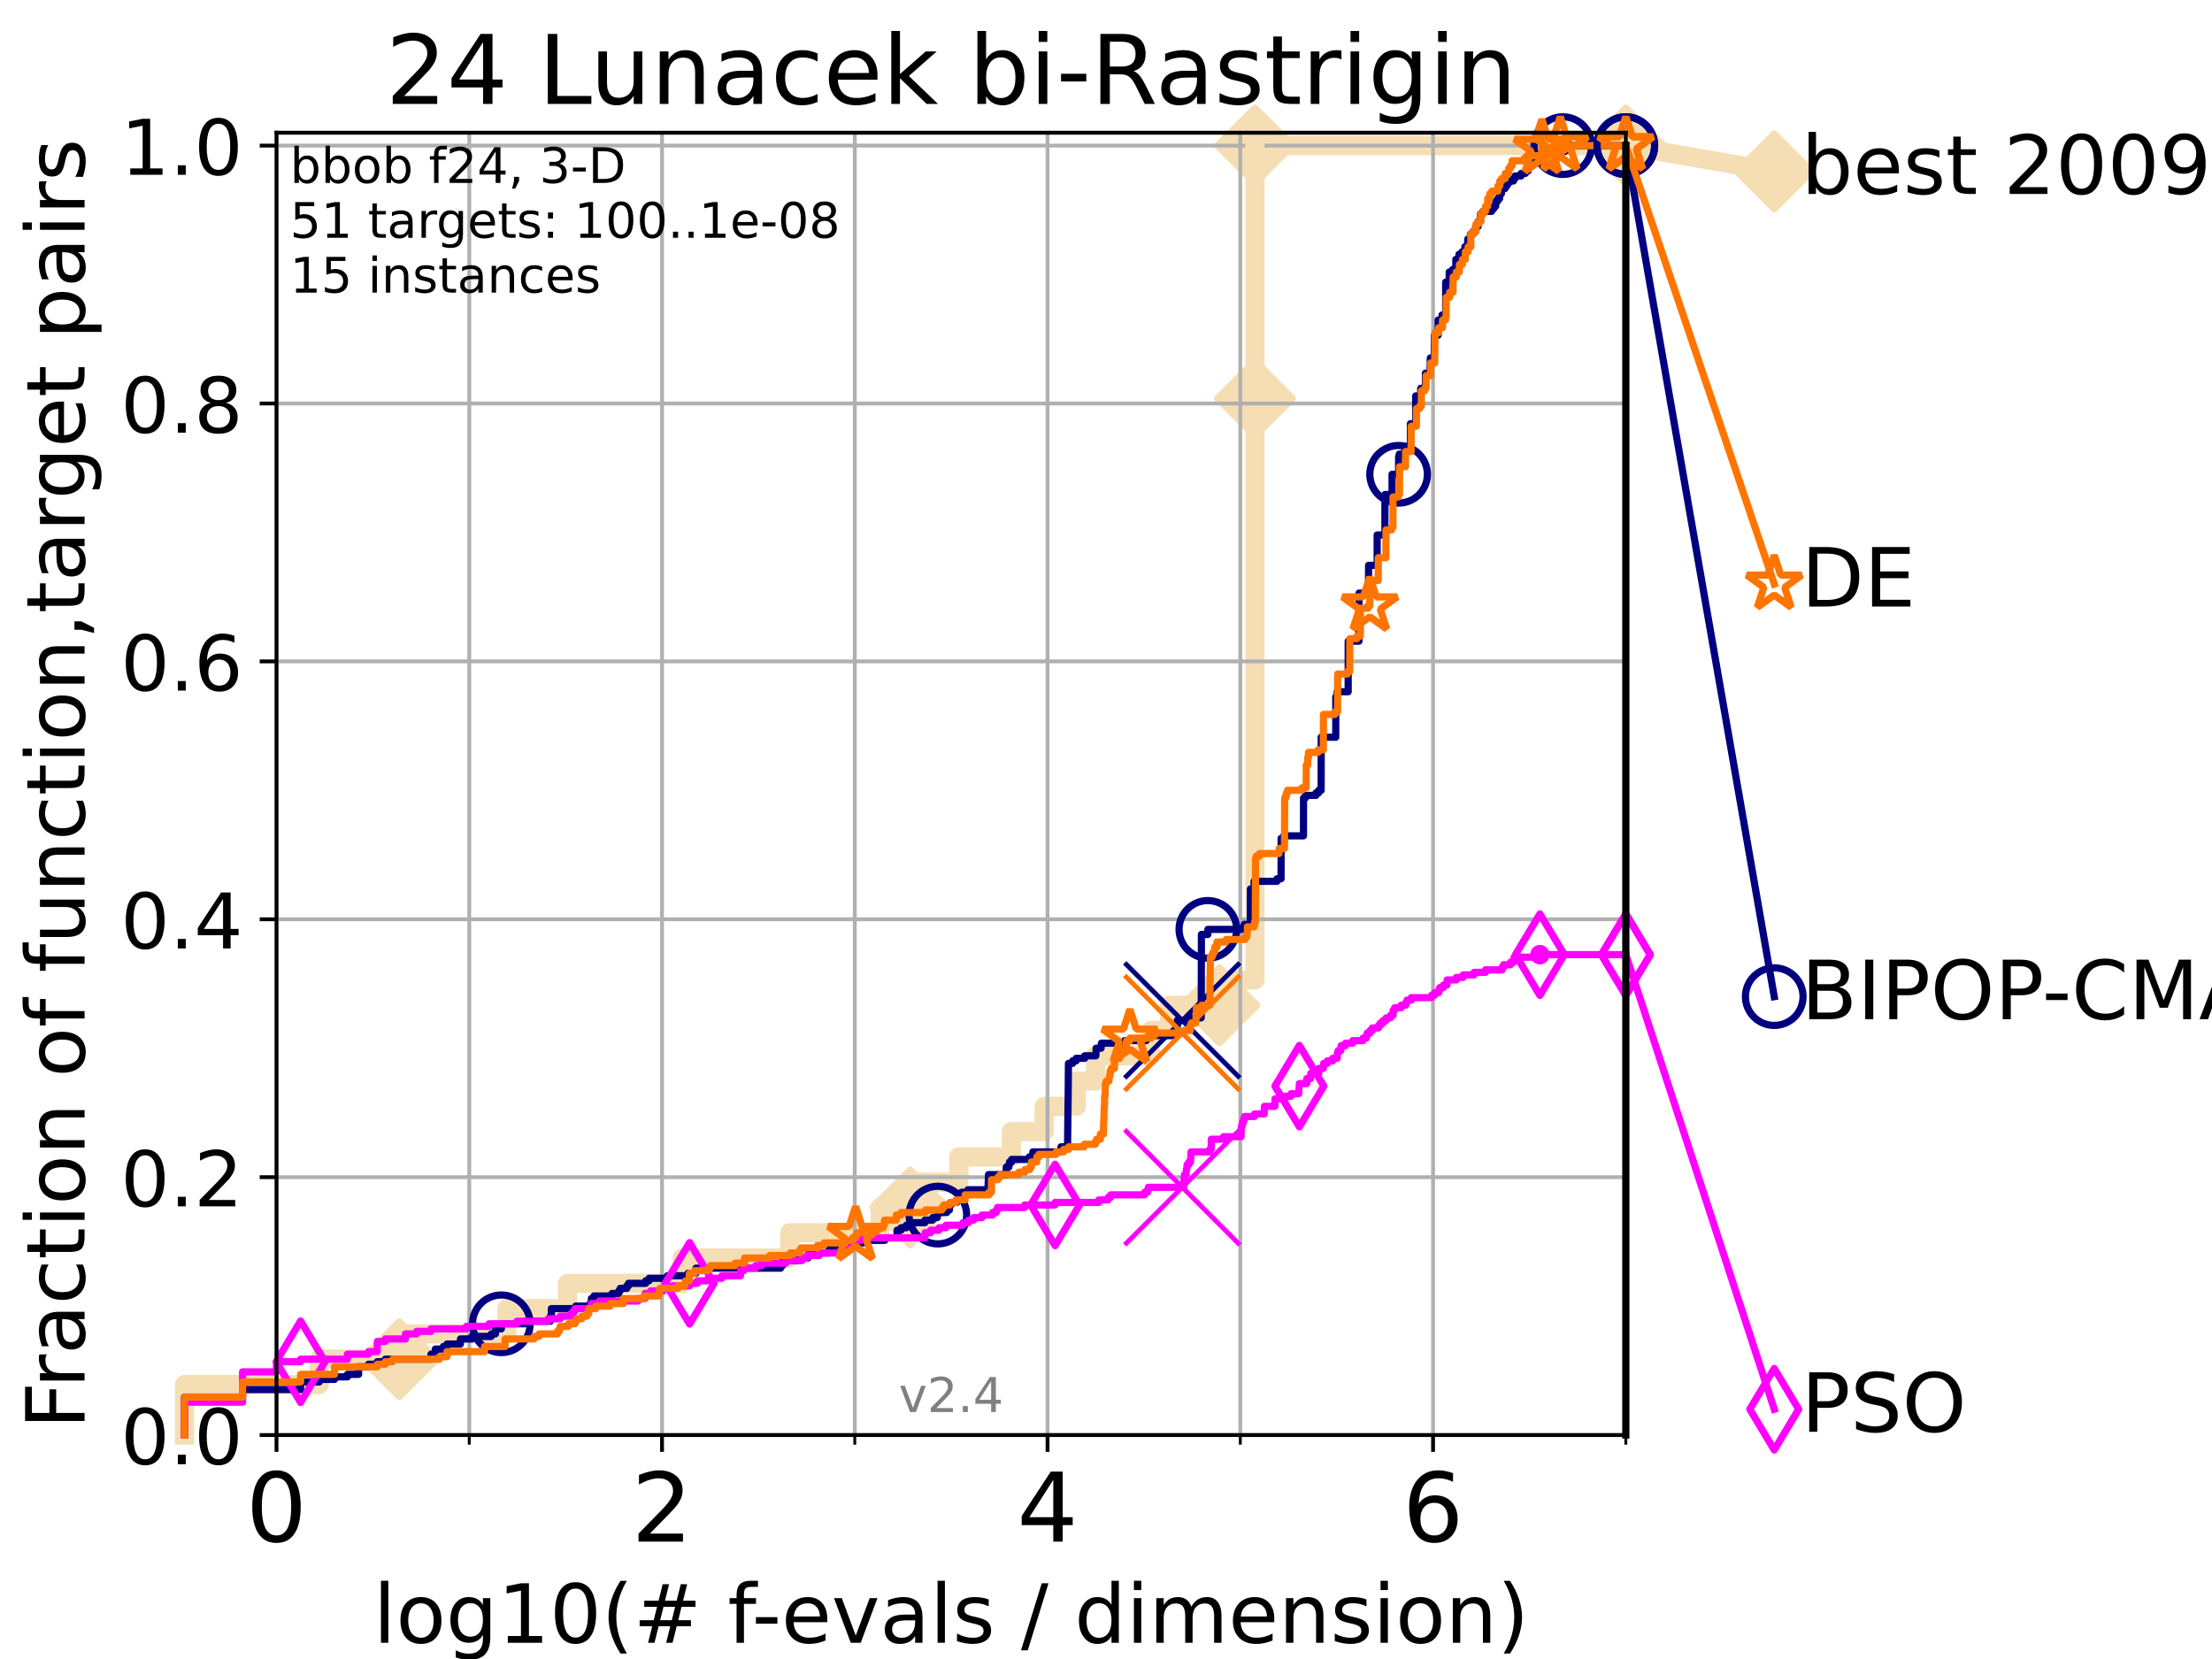<?xml version="1.0" encoding="utf-8" standalone="no"?>
<!DOCTYPE svg PUBLIC "-//W3C//DTD SVG 1.1//EN"
  "http://www.w3.org/Graphics/SVG/1.1/DTD/svg11.dtd">
<!-- Created with matplotlib (https://matplotlib.org/) -->
<svg height="345.6pt" version="1.1" viewBox="0 0 460.8 345.6" width="460.8pt" xmlns="http://www.w3.org/2000/svg" xmlns:xlink="http://www.w3.org/1999/xlink">
 <defs>
  <style type="text/css">*{stroke-linecap:butt;stroke-linejoin:round;}</style>
 </defs>
 <g id="figure_1">
  <g id="patch_1">
   <path d="M 0 345.6 
L 460.8 345.6 
L 460.8 0 
L 0 0 
z
" style="fill:#ffffff;"/>
  </g>
  <g id="axes_1">
   <g id="patch_2">
    <path d="M 57.6 298.944 
L 338.688 298.944 
L 338.688 27.648 
L 57.6 27.648 
z
" style="fill:#ffffff;"/>
   </g>
   <g id="line2d_1">
    <path d="M 38.441 298.944 
L 38.441 288.41 
L 66.508 288.41 
L 66.508 283.143 
L 83.172 283.143 
L 83.172 277.877 
L 105.585 277.877 
L 105.585 272.61 
L 118.221 272.61 
L 118.221 267.343 
L 142.125 267.343 
L 142.125 262.076 
L 164.537 262.076 
L 164.537 256.809 
L 183.364 256.809 
L 183.364 251.542 
L 189.593 251.542 
L 189.593 246.275 
L 199.732 246.275 
L 199.732 241.009 
L 210.681 241.009 
L 210.681 235.742 
L 217.523 235.742 
L 217.523 230.475 
L 224.216 230.475 
L 224.216 225.208 
L 228.238 225.208 
L 228.238 219.941 
L 239.675 219.941 
L 239.675 214.674 
L 243.61 214.674 
L 243.61 209.407 
L 254.026 209.407 
L 254.026 204.141 
L 261.436 204.141 
L 261.436 198.874 
L 261.436 198.874 
L 261.436 193.607 
L 261.436 193.607 
L 261.436 114.604 
L 261.436 114.604 
L 261.436 109.337 
L 261.437 109.337 
L 261.437 104.07 
L 261.437 104.07 
L 261.437 83.003 
L 261.437 83.003 
L 261.437 30.334 
L 338.688 30.334 
" style="fill:none;stroke:#f5deb3;stroke-linecap:square;stroke-width:4;"/>
   </g>
   <g id="line2d_2">
    <defs>
     <path d="M -0 7.778 
L 7.778 0 
L 0 -7.778 
L -7.778 -0 
z
" id="m37fb04280f" style="stroke:#f5deb3;stroke-linejoin:miter;stroke-width:1.5;"/>
    </defs>
    <g>
     <use style="fill:#f5deb3;stroke:#f5deb3;stroke-linejoin:miter;stroke-width:1.5;" x="83.172" xlink:href="#m37fb04280f" y="283.143"/>
     <use style="fill:#f5deb3;stroke:#f5deb3;stroke-linejoin:miter;stroke-width:1.5;" x="189.593" xlink:href="#m37fb04280f" y="251.542"/>
     <use style="fill:#f5deb3;stroke:#f5deb3;stroke-linejoin:miter;stroke-width:1.5;" x="254.026" xlink:href="#m37fb04280f" y="209.407"/>
     <use style="fill:#f5deb3;stroke:#f5deb3;stroke-linejoin:miter;stroke-width:1.5;" x="261.437" xlink:href="#m37fb04280f" y="83.003"/>
     <use style="fill:#f5deb3;stroke:#f5deb3;stroke-linejoin:miter;stroke-width:1.5;" x="261.437" xlink:href="#m37fb04280f" y="30.334"/>
     <use style="fill:#f5deb3;stroke:#f5deb3;stroke-linejoin:miter;stroke-width:1.5;" x="338.688" xlink:href="#m37fb04280f" y="30.334"/>
    </g>
   </g>
   <g id="line2d_3">
    <path style="fill:none;stroke:#f5deb3;stroke-linecap:square;stroke-width:4;"/>
    <g/>
   </g>
   <g id="line2d_4">
    <path d="M 338.688 30.334 
L 369.608 35.706 
" style="fill:none;stroke:#f5deb3;stroke-linecap:square;stroke-width:4;"/>
    <g>
     <use style="fill:#f5deb3;stroke:#f5deb3;stroke-linejoin:miter;stroke-width:1.5;" x="338.688" xlink:href="#m37fb04280f" y="30.334"/>
     <use style="fill:#f5deb3;stroke:#f5deb3;stroke-linejoin:miter;stroke-width:1.5;" x="369.608" xlink:href="#m37fb04280f" y="35.706"/>
    </g>
   </g>
   <g id="matplotlib.axis_1">
    <g id="xtick_1">
     <g id="line2d_5">
      <path clip-path="url(#p5dcb61fe2c)" d="M 57.6 298.944 
L 57.6 27.648 
" style="fill:none;stroke:#b0b0b0;stroke-linecap:square;stroke-width:0.8;"/>
     </g>
     <g id="line2d_6">
      <defs>
       <path d="M 0 0 
L 0 3.5 
" id="mb492f96670" style="stroke:#000000;stroke-width:0.8;"/>
      </defs>
      <g>
       <use style="stroke:#000000;stroke-width:0.8;" x="57.6" xlink:href="#mb492f96670" y="298.944"/>
      </g>
     </g>
     <g id="text_1">
      <!-- 0 -->
      <g transform="translate(51.237 321.141)scale(0.2 -0.2)">
       <defs>
        <path d="M 31.781 66.406 
Q 24.172 66.406 20.328 58.906 
Q 16.5 51.422 16.5 36.375 
Q 16.5 21.391 20.328 13.891 
Q 24.172 6.391 31.781 6.391 
Q 39.453 6.391 43.281 13.891 
Q 47.125 21.391 47.125 36.375 
Q 47.125 51.422 43.281 58.906 
Q 39.453 66.406 31.781 66.406 
z
M 31.781 74.219 
Q 44.047 74.219 50.516 64.516 
Q 56.984 54.828 56.984 36.375 
Q 56.984 17.969 50.516 8.266 
Q 44.047 -1.422 31.781 -1.422 
Q 19.531 -1.422 13.062 8.266 
Q 6.594 17.969 6.594 36.375 
Q 6.594 54.828 13.062 64.516 
Q 19.531 74.219 31.781 74.219 
z
" id="DejaVuSans-48"/>
       </defs>
       <use xlink:href="#DejaVuSans-48"/>
      </g>
     </g>
    </g>
    <g id="xtick_2">
     <g id="line2d_7">
      <path clip-path="url(#p5dcb61fe2c)" d="M 137.911 298.944 
L 137.911 27.648 
" style="fill:none;stroke:#b0b0b0;stroke-linecap:square;stroke-width:0.8;"/>
     </g>
     <g id="line2d_8">
      <g>
       <use style="stroke:#000000;stroke-width:0.8;" x="137.911" xlink:href="#mb492f96670" y="298.944"/>
      </g>
     </g>
     <g id="text_2">
      <!-- 2 -->
      <g transform="translate(131.548 321.141)scale(0.2 -0.2)">
       <defs>
        <path d="M 19.188 8.297 
L 53.609 8.297 
L 53.609 0 
L 7.328 0 
L 7.328 8.297 
Q 12.938 14.109 22.625 23.891 
Q 32.328 33.688 34.812 36.531 
Q 39.547 41.844 41.422 45.531 
Q 43.312 49.219 43.312 52.781 
Q 43.312 58.594 39.234 62.25 
Q 35.156 65.922 28.609 65.922 
Q 23.969 65.922 18.812 64.312 
Q 13.672 62.703 7.812 59.422 
L 7.812 69.391 
Q 13.766 71.781 18.938 73 
Q 24.125 74.219 28.422 74.219 
Q 39.75 74.219 46.484 68.547 
Q 53.219 62.891 53.219 53.422 
Q 53.219 48.922 51.531 44.891 
Q 49.859 40.875 45.406 35.406 
Q 44.188 33.984 37.641 27.219 
Q 31.109 20.453 19.188 8.297 
z
" id="DejaVuSans-50"/>
       </defs>
       <use xlink:href="#DejaVuSans-50"/>
      </g>
     </g>
    </g>
    <g id="xtick_3">
     <g id="line2d_9">
      <path clip-path="url(#p5dcb61fe2c)" d="M 218.222 298.944 
L 218.222 27.648 
" style="fill:none;stroke:#b0b0b0;stroke-linecap:square;stroke-width:0.8;"/>
     </g>
     <g id="line2d_10">
      <g>
       <use style="stroke:#000000;stroke-width:0.8;" x="218.222" xlink:href="#mb492f96670" y="298.944"/>
      </g>
     </g>
     <g id="text_3">
      <!-- 4 -->
      <g transform="translate(211.859 321.141)scale(0.2 -0.2)">
       <defs>
        <path d="M 37.797 64.312 
L 12.891 25.391 
L 37.797 25.391 
z
M 35.203 72.906 
L 47.609 72.906 
L 47.609 25.391 
L 58.016 25.391 
L 58.016 17.188 
L 47.609 17.188 
L 47.609 0 
L 37.797 0 
L 37.797 17.188 
L 4.891 17.188 
L 4.891 26.703 
z
" id="DejaVuSans-52"/>
       </defs>
       <use xlink:href="#DejaVuSans-52"/>
      </g>
     </g>
    </g>
    <g id="xtick_4">
     <g id="line2d_11">
      <path clip-path="url(#p5dcb61fe2c)" d="M 298.533 298.944 
L 298.533 27.648 
" style="fill:none;stroke:#b0b0b0;stroke-linecap:square;stroke-width:0.8;"/>
     </g>
     <g id="line2d_12">
      <g>
       <use style="stroke:#000000;stroke-width:0.8;" x="298.533" xlink:href="#mb492f96670" y="298.944"/>
      </g>
     </g>
     <g id="text_4">
      <!-- 6 -->
      <g transform="translate(292.17 321.141)scale(0.2 -0.2)">
       <defs>
        <path d="M 33.016 40.375 
Q 26.375 40.375 22.484 35.828 
Q 18.609 31.297 18.609 23.391 
Q 18.609 15.531 22.484 10.953 
Q 26.375 6.391 33.016 6.391 
Q 39.656 6.391 43.531 10.953 
Q 47.406 15.531 47.406 23.391 
Q 47.406 31.297 43.531 35.828 
Q 39.656 40.375 33.016 40.375 
z
M 52.594 71.297 
L 52.594 62.312 
Q 48.875 64.062 45.094 64.984 
Q 41.312 65.922 37.594 65.922 
Q 27.828 65.922 22.672 59.328 
Q 17.531 52.734 16.797 39.406 
Q 19.672 43.656 24.016 45.922 
Q 28.375 48.188 33.594 48.188 
Q 44.578 48.188 50.953 41.516 
Q 57.328 34.859 57.328 23.391 
Q 57.328 12.156 50.688 5.359 
Q 44.047 -1.422 33.016 -1.422 
Q 20.359 -1.422 13.672 8.266 
Q 6.984 17.969 6.984 36.375 
Q 6.984 53.656 15.188 63.938 
Q 23.391 74.219 37.203 74.219 
Q 40.922 74.219 44.703 73.484 
Q 48.484 72.75 52.594 71.297 
z
" id="DejaVuSans-54"/>
       </defs>
       <use xlink:href="#DejaVuSans-54"/>
      </g>
     </g>
    </g>
    <g id="xtick_5">
     <g id="line2d_13">
      <path clip-path="url(#p5dcb61fe2c)" d="M 97.755 298.944 
L 97.755 27.648 
" style="fill:none;stroke:#b0b0b0;stroke-linecap:square;stroke-width:0.8;"/>
     </g>
     <g id="line2d_14">
      <defs>
       <path d="M 0 0 
L 0 2 
" id="m563f8d7eb2" style="stroke:#000000;stroke-width:0.6;"/>
      </defs>
      <g>
       <use style="stroke:#000000;stroke-width:0.6;" x="97.755" xlink:href="#m563f8d7eb2" y="298.944"/>
      </g>
     </g>
    </g>
    <g id="xtick_6">
     <g id="line2d_15">
      <path clip-path="url(#p5dcb61fe2c)" d="M 178.066 298.944 
L 178.066 27.648 
" style="fill:none;stroke:#b0b0b0;stroke-linecap:square;stroke-width:0.8;"/>
     </g>
     <g id="line2d_16">
      <g>
       <use style="stroke:#000000;stroke-width:0.6;" x="178.066" xlink:href="#m563f8d7eb2" y="298.944"/>
      </g>
     </g>
    </g>
    <g id="xtick_7">
     <g id="line2d_17">
      <path clip-path="url(#p5dcb61fe2c)" d="M 258.377 298.944 
L 258.377 27.648 
" style="fill:none;stroke:#b0b0b0;stroke-linecap:square;stroke-width:0.8;"/>
     </g>
     <g id="line2d_18">
      <g>
       <use style="stroke:#000000;stroke-width:0.6;" x="258.377" xlink:href="#m563f8d7eb2" y="298.944"/>
      </g>
     </g>
    </g>
    <g id="xtick_8">
     <g id="line2d_19">
      <path clip-path="url(#p5dcb61fe2c)" d="M 338.688 298.944 
L 338.688 27.648 
" style="fill:none;stroke:#b0b0b0;stroke-linecap:square;stroke-width:0.8;"/>
     </g>
     <g id="line2d_20">
      <g>
       <use style="stroke:#000000;stroke-width:0.6;" x="338.688" xlink:href="#m563f8d7eb2" y="298.944"/>
      </g>
     </g>
    </g>
    <g id="text_5">
     <!-- log10(# f-evals / dimension) -->
     <g transform="translate(77.764 342.218)scale(0.17 -0.17)">
      <defs>
       <path d="M 9.422 75.984 
L 18.406 75.984 
L 18.406 0 
L 9.422 0 
z
" id="DejaVuSans-108"/>
       <path d="M 30.609 48.391 
Q 23.391 48.391 19.188 42.75 
Q 14.984 37.109 14.984 27.297 
Q 14.984 17.484 19.156 11.844 
Q 23.344 6.203 30.609 6.203 
Q 37.797 6.203 41.984 11.859 
Q 46.188 17.531 46.188 27.297 
Q 46.188 37.016 41.984 42.703 
Q 37.797 48.391 30.609 48.391 
z
M 30.609 56 
Q 42.328 56 49.016 48.375 
Q 55.719 40.766 55.719 27.297 
Q 55.719 13.875 49.016 6.219 
Q 42.328 -1.422 30.609 -1.422 
Q 18.844 -1.422 12.172 6.219 
Q 5.516 13.875 5.516 27.297 
Q 5.516 40.766 12.172 48.375 
Q 18.844 56 30.609 56 
z
" id="DejaVuSans-111"/>
       <path d="M 45.406 27.984 
Q 45.406 37.75 41.375 43.109 
Q 37.359 48.484 30.078 48.484 
Q 22.859 48.484 18.828 43.109 
Q 14.797 37.75 14.797 27.984 
Q 14.797 18.266 18.828 12.891 
Q 22.859 7.516 30.078 7.516 
Q 37.359 7.516 41.375 12.891 
Q 45.406 18.266 45.406 27.984 
z
M 54.391 6.781 
Q 54.391 -7.172 48.188 -13.984 
Q 42 -20.797 29.203 -20.797 
Q 24.469 -20.797 20.266 -20.094 
Q 16.062 -19.391 12.109 -17.922 
L 12.109 -9.188 
Q 16.062 -11.328 19.922 -12.344 
Q 23.781 -13.375 27.781 -13.375 
Q 36.625 -13.375 41.016 -8.766 
Q 45.406 -4.156 45.406 5.172 
L 45.406 9.625 
Q 42.625 4.781 38.281 2.391 
Q 33.938 0 27.875 0 
Q 17.828 0 11.672 7.656 
Q 5.516 15.328 5.516 27.984 
Q 5.516 40.672 11.672 48.328 
Q 17.828 56 27.875 56 
Q 33.938 56 38.281 53.609 
Q 42.625 51.219 45.406 46.391 
L 45.406 54.688 
L 54.391 54.688 
z
" id="DejaVuSans-103"/>
       <path d="M 12.406 8.297 
L 28.516 8.297 
L 28.516 63.922 
L 10.984 60.406 
L 10.984 69.391 
L 28.422 72.906 
L 38.281 72.906 
L 38.281 8.297 
L 54.391 8.297 
L 54.391 0 
L 12.406 0 
z
" id="DejaVuSans-49"/>
       <path d="M 31 75.875 
Q 24.469 64.656 21.281 53.656 
Q 18.109 42.672 18.109 31.391 
Q 18.109 20.125 21.312 9.062 
Q 24.516 -2 31 -13.188 
L 23.188 -13.188 
Q 15.875 -1.703 12.234 9.375 
Q 8.594 20.453 8.594 31.391 
Q 8.594 42.281 12.203 53.312 
Q 15.828 64.359 23.188 75.875 
z
" id="DejaVuSans-40"/>
       <path d="M 51.125 44 
L 36.922 44 
L 32.812 27.688 
L 47.125 27.688 
z
M 43.797 71.781 
L 38.719 51.516 
L 52.984 51.516 
L 58.109 71.781 
L 65.922 71.781 
L 60.891 51.516 
L 76.125 51.516 
L 76.125 44 
L 58.984 44 
L 54.984 27.688 
L 70.516 27.688 
L 70.516 20.219 
L 53.078 20.219 
L 48 0 
L 40.188 0 
L 45.219 20.219 
L 30.906 20.219 
L 25.875 0 
L 18.016 0 
L 23.094 20.219 
L 7.719 20.219 
L 7.719 27.688 
L 24.906 27.688 
L 29 44 
L 13.281 44 
L 13.281 51.516 
L 30.906 51.516 
L 35.891 71.781 
z
" id="DejaVuSans-35"/>
       <path id="DejaVuSans-32"/>
       <path d="M 37.109 75.984 
L 37.109 68.5 
L 28.516 68.5 
Q 23.688 68.5 21.797 66.547 
Q 19.922 64.594 19.922 59.516 
L 19.922 54.688 
L 34.719 54.688 
L 34.719 47.703 
L 19.922 47.703 
L 19.922 0 
L 10.891 0 
L 10.891 47.703 
L 2.297 47.703 
L 2.297 54.688 
L 10.891 54.688 
L 10.891 58.5 
Q 10.891 67.625 15.141 71.797 
Q 19.391 75.984 28.609 75.984 
z
" id="DejaVuSans-102"/>
       <path d="M 4.891 31.391 
L 31.203 31.391 
L 31.203 23.391 
L 4.891 23.391 
z
" id="DejaVuSans-45"/>
       <path d="M 56.203 29.594 
L 56.203 25.203 
L 14.891 25.203 
Q 15.484 15.922 20.484 11.062 
Q 25.484 6.203 34.422 6.203 
Q 39.594 6.203 44.453 7.469 
Q 49.312 8.734 54.109 11.281 
L 54.109 2.781 
Q 49.266 0.734 44.188 -0.344 
Q 39.109 -1.422 33.891 -1.422 
Q 20.797 -1.422 13.156 6.188 
Q 5.516 13.812 5.516 26.812 
Q 5.516 40.234 12.766 48.109 
Q 20.016 56 32.328 56 
Q 43.359 56 49.781 48.891 
Q 56.203 41.797 56.203 29.594 
z
M 47.219 32.234 
Q 47.125 39.594 43.094 43.984 
Q 39.062 48.391 32.422 48.391 
Q 24.906 48.391 20.391 44.141 
Q 15.875 39.891 15.188 32.172 
z
" id="DejaVuSans-101"/>
       <path d="M 2.984 54.688 
L 12.5 54.688 
L 29.594 8.797 
L 46.688 54.688 
L 56.203 54.688 
L 35.688 0 
L 23.484 0 
z
" id="DejaVuSans-118"/>
       <path d="M 34.281 27.484 
Q 23.391 27.484 19.188 25 
Q 14.984 22.516 14.984 16.5 
Q 14.984 11.719 18.141 8.906 
Q 21.297 6.109 26.703 6.109 
Q 34.188 6.109 38.703 11.406 
Q 43.219 16.703 43.219 25.484 
L 43.219 27.484 
z
M 52.203 31.203 
L 52.203 0 
L 43.219 0 
L 43.219 8.297 
Q 40.141 3.328 35.547 0.953 
Q 30.953 -1.422 24.312 -1.422 
Q 15.922 -1.422 10.953 3.297 
Q 6 8.016 6 15.922 
Q 6 25.141 12.172 29.828 
Q 18.359 34.516 30.609 34.516 
L 43.219 34.516 
L 43.219 35.406 
Q 43.219 41.609 39.141 45 
Q 35.062 48.391 27.688 48.391 
Q 23 48.391 18.547 47.266 
Q 14.109 46.141 10.016 43.891 
L 10.016 52.203 
Q 14.938 54.109 19.578 55.047 
Q 24.219 56 28.609 56 
Q 40.484 56 46.344 49.844 
Q 52.203 43.703 52.203 31.203 
z
" id="DejaVuSans-97"/>
       <path d="M 44.281 53.078 
L 44.281 44.578 
Q 40.484 46.531 36.375 47.5 
Q 32.281 48.484 27.875 48.484 
Q 21.188 48.484 17.844 46.438 
Q 14.5 44.391 14.5 40.281 
Q 14.5 37.156 16.891 35.375 
Q 19.281 33.594 26.516 31.984 
L 29.594 31.297 
Q 39.156 29.25 43.188 25.516 
Q 47.219 21.781 47.219 15.094 
Q 47.219 7.469 41.188 3.016 
Q 35.156 -1.422 24.609 -1.422 
Q 20.219 -1.422 15.453 -0.562 
Q 10.688 0.297 5.422 2 
L 5.422 11.281 
Q 10.406 8.688 15.234 7.391 
Q 20.062 6.109 24.812 6.109 
Q 31.156 6.109 34.562 8.281 
Q 37.984 10.453 37.984 14.406 
Q 37.984 18.062 35.516 20.016 
Q 33.062 21.969 24.703 23.781 
L 21.578 24.516 
Q 13.234 26.266 9.516 29.906 
Q 5.812 33.547 5.812 39.891 
Q 5.812 47.609 11.281 51.797 
Q 16.75 56 26.812 56 
Q 31.781 56 36.172 55.266 
Q 40.578 54.547 44.281 53.078 
z
" id="DejaVuSans-115"/>
       <path d="M 25.391 72.906 
L 33.688 72.906 
L 8.297 -9.281 
L 0 -9.281 
z
" id="DejaVuSans-47"/>
       <path d="M 45.406 46.391 
L 45.406 75.984 
L 54.391 75.984 
L 54.391 0 
L 45.406 0 
L 45.406 8.203 
Q 42.578 3.328 38.25 0.953 
Q 33.938 -1.422 27.875 -1.422 
Q 17.969 -1.422 11.734 6.484 
Q 5.516 14.406 5.516 27.297 
Q 5.516 40.188 11.734 48.094 
Q 17.969 56 27.875 56 
Q 33.938 56 38.25 53.625 
Q 42.578 51.266 45.406 46.391 
z
M 14.797 27.297 
Q 14.797 17.391 18.875 11.75 
Q 22.953 6.109 30.078 6.109 
Q 37.203 6.109 41.297 11.75 
Q 45.406 17.391 45.406 27.297 
Q 45.406 37.203 41.297 42.844 
Q 37.203 48.484 30.078 48.484 
Q 22.953 48.484 18.875 42.844 
Q 14.797 37.203 14.797 27.297 
z
" id="DejaVuSans-100"/>
       <path d="M 9.422 54.688 
L 18.406 54.688 
L 18.406 0 
L 9.422 0 
z
M 9.422 75.984 
L 18.406 75.984 
L 18.406 64.594 
L 9.422 64.594 
z
" id="DejaVuSans-105"/>
       <path d="M 52 44.188 
Q 55.375 50.25 60.062 53.125 
Q 64.75 56 71.094 56 
Q 79.641 56 84.281 50.016 
Q 88.922 44.047 88.922 33.016 
L 88.922 0 
L 79.891 0 
L 79.891 32.719 
Q 79.891 40.578 77.094 44.375 
Q 74.312 48.188 68.609 48.188 
Q 61.625 48.188 57.562 43.547 
Q 53.516 38.922 53.516 30.906 
L 53.516 0 
L 44.484 0 
L 44.484 32.719 
Q 44.484 40.625 41.703 44.406 
Q 38.922 48.188 33.109 48.188 
Q 26.219 48.188 22.156 43.531 
Q 18.109 38.875 18.109 30.906 
L 18.109 0 
L 9.078 0 
L 9.078 54.688 
L 18.109 54.688 
L 18.109 46.188 
Q 21.188 51.219 25.484 53.609 
Q 29.781 56 35.688 56 
Q 41.656 56 45.828 52.969 
Q 50 49.953 52 44.188 
z
" id="DejaVuSans-109"/>
       <path d="M 54.891 33.016 
L 54.891 0 
L 45.906 0 
L 45.906 32.719 
Q 45.906 40.484 42.875 44.328 
Q 39.844 48.188 33.797 48.188 
Q 26.516 48.188 22.312 43.547 
Q 18.109 38.922 18.109 30.906 
L 18.109 0 
L 9.078 0 
L 9.078 54.688 
L 18.109 54.688 
L 18.109 46.188 
Q 21.344 51.125 25.703 53.562 
Q 30.078 56 35.797 56 
Q 45.219 56 50.047 50.172 
Q 54.891 44.344 54.891 33.016 
z
" id="DejaVuSans-110"/>
       <path d="M 8.016 75.875 
L 15.828 75.875 
Q 23.141 64.359 26.781 53.312 
Q 30.422 42.281 30.422 31.391 
Q 30.422 20.453 26.781 9.375 
Q 23.141 -1.703 15.828 -13.188 
L 8.016 -13.188 
Q 14.5 -2 17.703 9.062 
Q 20.906 20.125 20.906 31.391 
Q 20.906 42.672 17.703 53.656 
Q 14.5 64.656 8.016 75.875 
z
" id="DejaVuSans-41"/>
      </defs>
      <use xlink:href="#DejaVuSans-108"/>
      <use x="27.783" xlink:href="#DejaVuSans-111"/>
      <use x="88.965" xlink:href="#DejaVuSans-103"/>
      <use x="152.441" xlink:href="#DejaVuSans-49"/>
      <use x="216.064" xlink:href="#DejaVuSans-48"/>
      <use x="279.688" xlink:href="#DejaVuSans-40"/>
      <use x="318.701" xlink:href="#DejaVuSans-35"/>
      <use x="402.49" xlink:href="#DejaVuSans-32"/>
      <use x="434.277" xlink:href="#DejaVuSans-102"/>
      <use x="463.982" xlink:href="#DejaVuSans-45"/>
      <use x="500.066" xlink:href="#DejaVuSans-101"/>
      <use x="561.59" xlink:href="#DejaVuSans-118"/>
      <use x="620.77" xlink:href="#DejaVuSans-97"/>
      <use x="682.049" xlink:href="#DejaVuSans-108"/>
      <use x="709.832" xlink:href="#DejaVuSans-115"/>
      <use x="761.932" xlink:href="#DejaVuSans-32"/>
      <use x="793.719" xlink:href="#DejaVuSans-47"/>
      <use x="827.41" xlink:href="#DejaVuSans-32"/>
      <use x="859.197" xlink:href="#DejaVuSans-100"/>
      <use x="922.674" xlink:href="#DejaVuSans-105"/>
      <use x="950.457" xlink:href="#DejaVuSans-109"/>
      <use x="1047.869" xlink:href="#DejaVuSans-101"/>
      <use x="1109.393" xlink:href="#DejaVuSans-110"/>
      <use x="1172.771" xlink:href="#DejaVuSans-115"/>
      <use x="1224.871" xlink:href="#DejaVuSans-105"/>
      <use x="1252.654" xlink:href="#DejaVuSans-111"/>
      <use x="1313.836" xlink:href="#DejaVuSans-110"/>
      <use x="1377.215" xlink:href="#DejaVuSans-41"/>
     </g>
    </g>
   </g>
   <g id="matplotlib.axis_2">
    <g id="ytick_1">
     <g id="line2d_21">
      <path clip-path="url(#p5dcb61fe2c)" d="M 57.6 298.944 
L 338.688 298.944 
" style="fill:none;stroke:#b0b0b0;stroke-linecap:square;stroke-width:0.8;"/>
     </g>
     <g id="line2d_22">
      <defs>
       <path d="M 0 0 
L -3.5 0 
" id="maff9aa7a42" style="stroke:#000000;stroke-width:0.8;"/>
      </defs>
      <g>
       <use style="stroke:#000000;stroke-width:0.8;" x="57.6" xlink:href="#maff9aa7a42" y="298.944"/>
      </g>
     </g>
     <g id="text_6">
      <!-- 0.0 -->
      <g transform="translate(25.155 305.023)scale(0.16 -0.16)">
       <defs>
        <path d="M 10.688 12.406 
L 21 12.406 
L 21 0 
L 10.688 0 
z
" id="DejaVuSans-46"/>
       </defs>
       <use xlink:href="#DejaVuSans-48"/>
       <use x="63.623" xlink:href="#DejaVuSans-46"/>
       <use x="95.41" xlink:href="#DejaVuSans-48"/>
      </g>
     </g>
    </g>
    <g id="ytick_2">
     <g id="line2d_23">
      <path clip-path="url(#p5dcb61fe2c)" d="M 57.6 245.222 
L 338.688 245.222 
" style="fill:none;stroke:#b0b0b0;stroke-linecap:square;stroke-width:0.8;"/>
     </g>
     <g id="line2d_24">
      <g>
       <use style="stroke:#000000;stroke-width:0.8;" x="57.6" xlink:href="#maff9aa7a42" y="245.222"/>
      </g>
     </g>
     <g id="text_7">
      <!-- 0.2 -->
      <g transform="translate(25.155 251.301)scale(0.16 -0.16)">
       <use xlink:href="#DejaVuSans-48"/>
       <use x="63.623" xlink:href="#DejaVuSans-46"/>
       <use x="95.41" xlink:href="#DejaVuSans-50"/>
      </g>
     </g>
    </g>
    <g id="ytick_3">
     <g id="line2d_25">
      <path clip-path="url(#p5dcb61fe2c)" d="M 57.6 191.5 
L 338.688 191.5 
" style="fill:none;stroke:#b0b0b0;stroke-linecap:square;stroke-width:0.8;"/>
     </g>
     <g id="line2d_26">
      <g>
       <use style="stroke:#000000;stroke-width:0.8;" x="57.6" xlink:href="#maff9aa7a42" y="191.5"/>
      </g>
     </g>
     <g id="text_8">
      <!-- 0.4 -->
      <g transform="translate(25.155 197.579)scale(0.16 -0.16)">
       <use xlink:href="#DejaVuSans-48"/>
       <use x="63.623" xlink:href="#DejaVuSans-46"/>
       <use x="95.41" xlink:href="#DejaVuSans-52"/>
      </g>
     </g>
    </g>
    <g id="ytick_4">
     <g id="line2d_27">
      <path clip-path="url(#p5dcb61fe2c)" d="M 57.6 137.778 
L 338.688 137.778 
" style="fill:none;stroke:#b0b0b0;stroke-linecap:square;stroke-width:0.8;"/>
     </g>
     <g id="line2d_28">
      <g>
       <use style="stroke:#000000;stroke-width:0.8;" x="57.6" xlink:href="#maff9aa7a42" y="137.778"/>
      </g>
     </g>
     <g id="text_9">
      <!-- 0.6 -->
      <g transform="translate(25.155 143.857)scale(0.16 -0.16)">
       <use xlink:href="#DejaVuSans-48"/>
       <use x="63.623" xlink:href="#DejaVuSans-46"/>
       <use x="95.41" xlink:href="#DejaVuSans-54"/>
      </g>
     </g>
    </g>
    <g id="ytick_5">
     <g id="line2d_29">
      <path clip-path="url(#p5dcb61fe2c)" d="M 57.6 84.056 
L 338.688 84.056 
" style="fill:none;stroke:#b0b0b0;stroke-linecap:square;stroke-width:0.8;"/>
     </g>
     <g id="line2d_30">
      <g>
       <use style="stroke:#000000;stroke-width:0.8;" x="57.6" xlink:href="#maff9aa7a42" y="84.056"/>
      </g>
     </g>
     <g id="text_10">
      <!-- 0.8 -->
      <g transform="translate(25.155 90.135)scale(0.16 -0.16)">
       <defs>
        <path d="M 31.781 34.625 
Q 24.75 34.625 20.719 30.859 
Q 16.703 27.094 16.703 20.516 
Q 16.703 13.922 20.719 10.156 
Q 24.75 6.391 31.781 6.391 
Q 38.812 6.391 42.859 10.172 
Q 46.922 13.969 46.922 20.516 
Q 46.922 27.094 42.891 30.859 
Q 38.875 34.625 31.781 34.625 
z
M 21.922 38.812 
Q 15.578 40.375 12.031 44.719 
Q 8.5 49.078 8.5 55.328 
Q 8.5 64.062 14.719 69.141 
Q 20.953 74.219 31.781 74.219 
Q 42.672 74.219 48.875 69.141 
Q 55.078 64.062 55.078 55.328 
Q 55.078 49.078 51.531 44.719 
Q 48 40.375 41.703 38.812 
Q 48.828 37.156 52.797 32.312 
Q 56.781 27.484 56.781 20.516 
Q 56.781 9.906 50.312 4.234 
Q 43.844 -1.422 31.781 -1.422 
Q 19.734 -1.422 13.25 4.234 
Q 6.781 9.906 6.781 20.516 
Q 6.781 27.484 10.781 32.312 
Q 14.797 37.156 21.922 38.812 
z
M 18.312 54.391 
Q 18.312 48.734 21.844 45.562 
Q 25.391 42.391 31.781 42.391 
Q 38.141 42.391 41.719 45.562 
Q 45.312 48.734 45.312 54.391 
Q 45.312 60.062 41.719 63.234 
Q 38.141 66.406 31.781 66.406 
Q 25.391 66.406 21.844 63.234 
Q 18.312 60.062 18.312 54.391 
z
" id="DejaVuSans-56"/>
       </defs>
       <use xlink:href="#DejaVuSans-48"/>
       <use x="63.623" xlink:href="#DejaVuSans-46"/>
       <use x="95.41" xlink:href="#DejaVuSans-56"/>
      </g>
     </g>
    </g>
    <g id="ytick_6">
     <g id="line2d_31">
      <path clip-path="url(#p5dcb61fe2c)" d="M 57.6 30.334 
L 338.688 30.334 
" style="fill:none;stroke:#b0b0b0;stroke-linecap:square;stroke-width:0.8;"/>
     </g>
     <g id="line2d_32">
      <g>
       <use style="stroke:#000000;stroke-width:0.8;" x="57.6" xlink:href="#maff9aa7a42" y="30.334"/>
      </g>
     </g>
     <g id="text_11">
      <!-- 1.0 -->
      <g transform="translate(25.155 36.413)scale(0.16 -0.16)">
       <use xlink:href="#DejaVuSans-49"/>
       <use x="63.623" xlink:href="#DejaVuSans-46"/>
       <use x="95.41" xlink:href="#DejaVuSans-48"/>
      </g>
     </g>
    </g>
    <g id="text_12">
     <!-- Fraction of function,target pairs -->
     <g transform="translate(17.62 297.681)rotate(-90)scale(0.17 -0.17)">
      <defs>
       <path d="M 9.812 72.906 
L 51.703 72.906 
L 51.703 64.594 
L 19.672 64.594 
L 19.672 43.109 
L 48.578 43.109 
L 48.578 34.812 
L 19.672 34.812 
L 19.672 0 
L 9.812 0 
z
" id="DejaVuSans-70"/>
       <path d="M 41.109 46.297 
Q 39.594 47.172 37.812 47.578 
Q 36.031 48 33.891 48 
Q 26.266 48 22.188 43.047 
Q 18.109 38.094 18.109 28.812 
L 18.109 0 
L 9.078 0 
L 9.078 54.688 
L 18.109 54.688 
L 18.109 46.188 
Q 20.953 51.172 25.484 53.578 
Q 30.031 56 36.531 56 
Q 37.453 56 38.578 55.875 
Q 39.703 55.766 41.062 55.516 
z
" id="DejaVuSans-114"/>
       <path d="M 48.781 52.594 
L 48.781 44.188 
Q 44.969 46.297 41.141 47.344 
Q 37.312 48.391 33.406 48.391 
Q 24.656 48.391 19.812 42.844 
Q 14.984 37.312 14.984 27.297 
Q 14.984 17.281 19.812 11.734 
Q 24.656 6.203 33.406 6.203 
Q 37.312 6.203 41.141 7.25 
Q 44.969 8.297 48.781 10.406 
L 48.781 2.094 
Q 45.016 0.344 40.984 -0.531 
Q 36.969 -1.422 32.422 -1.422 
Q 20.062 -1.422 12.781 6.344 
Q 5.516 14.109 5.516 27.297 
Q 5.516 40.672 12.859 48.328 
Q 20.219 56 33.016 56 
Q 37.156 56 41.109 55.141 
Q 45.062 54.297 48.781 52.594 
z
" id="DejaVuSans-99"/>
       <path d="M 18.312 70.219 
L 18.312 54.688 
L 36.812 54.688 
L 36.812 47.703 
L 18.312 47.703 
L 18.312 18.016 
Q 18.312 11.328 20.141 9.422 
Q 21.969 7.516 27.594 7.516 
L 36.812 7.516 
L 36.812 0 
L 27.594 0 
Q 17.188 0 13.234 3.875 
Q 9.281 7.766 9.281 18.016 
L 9.281 47.703 
L 2.688 47.703 
L 2.688 54.688 
L 9.281 54.688 
L 9.281 70.219 
z
" id="DejaVuSans-116"/>
       <path d="M 8.5 21.578 
L 8.5 54.688 
L 17.484 54.688 
L 17.484 21.922 
Q 17.484 14.156 20.5 10.266 
Q 23.531 6.391 29.594 6.391 
Q 36.859 6.391 41.078 11.031 
Q 45.312 15.672 45.312 23.688 
L 45.312 54.688 
L 54.297 54.688 
L 54.297 0 
L 45.312 0 
L 45.312 8.406 
Q 42.047 3.422 37.719 1 
Q 33.406 -1.422 27.688 -1.422 
Q 18.266 -1.422 13.375 4.438 
Q 8.5 10.297 8.5 21.578 
z
M 31.109 56 
z
" id="DejaVuSans-117"/>
       <path d="M 11.719 12.406 
L 22.016 12.406 
L 22.016 4 
L 14.016 -11.625 
L 7.719 -11.625 
L 11.719 4 
z
" id="DejaVuSans-44"/>
       <path d="M 18.109 8.203 
L 18.109 -20.797 
L 9.078 -20.797 
L 9.078 54.688 
L 18.109 54.688 
L 18.109 46.391 
Q 20.953 51.266 25.266 53.625 
Q 29.594 56 35.594 56 
Q 45.562 56 51.781 48.094 
Q 58.016 40.188 58.016 27.297 
Q 58.016 14.406 51.781 6.484 
Q 45.562 -1.422 35.594 -1.422 
Q 29.594 -1.422 25.266 0.953 
Q 20.953 3.328 18.109 8.203 
z
M 48.688 27.297 
Q 48.688 37.203 44.609 42.844 
Q 40.531 48.484 33.406 48.484 
Q 26.266 48.484 22.188 42.844 
Q 18.109 37.203 18.109 27.297 
Q 18.109 17.391 22.188 11.75 
Q 26.266 6.109 33.406 6.109 
Q 40.531 6.109 44.609 11.75 
Q 48.688 17.391 48.688 27.297 
z
" id="DejaVuSans-112"/>
      </defs>
      <use xlink:href="#DejaVuSans-70"/>
      <use x="50.27" xlink:href="#DejaVuSans-114"/>
      <use x="91.383" xlink:href="#DejaVuSans-97"/>
      <use x="152.662" xlink:href="#DejaVuSans-99"/>
      <use x="207.643" xlink:href="#DejaVuSans-116"/>
      <use x="246.852" xlink:href="#DejaVuSans-105"/>
      <use x="274.635" xlink:href="#DejaVuSans-111"/>
      <use x="335.816" xlink:href="#DejaVuSans-110"/>
      <use x="399.195" xlink:href="#DejaVuSans-32"/>
      <use x="430.982" xlink:href="#DejaVuSans-111"/>
      <use x="492.164" xlink:href="#DejaVuSans-102"/>
      <use x="527.369" xlink:href="#DejaVuSans-32"/>
      <use x="559.156" xlink:href="#DejaVuSans-102"/>
      <use x="594.361" xlink:href="#DejaVuSans-117"/>
      <use x="657.74" xlink:href="#DejaVuSans-110"/>
      <use x="721.119" xlink:href="#DejaVuSans-99"/>
      <use x="776.1" xlink:href="#DejaVuSans-116"/>
      <use x="815.309" xlink:href="#DejaVuSans-105"/>
      <use x="843.092" xlink:href="#DejaVuSans-111"/>
      <use x="904.273" xlink:href="#DejaVuSans-110"/>
      <use x="967.652" xlink:href="#DejaVuSans-44"/>
      <use x="999.439" xlink:href="#DejaVuSans-116"/>
      <use x="1038.648" xlink:href="#DejaVuSans-97"/>
      <use x="1099.928" xlink:href="#DejaVuSans-114"/>
      <use x="1139.291" xlink:href="#DejaVuSans-103"/>
      <use x="1202.768" xlink:href="#DejaVuSans-101"/>
      <use x="1264.291" xlink:href="#DejaVuSans-116"/>
      <use x="1303.5" xlink:href="#DejaVuSans-32"/>
      <use x="1335.287" xlink:href="#DejaVuSans-112"/>
      <use x="1398.764" xlink:href="#DejaVuSans-97"/>
      <use x="1460.043" xlink:href="#DejaVuSans-105"/>
      <use x="1487.826" xlink:href="#DejaVuSans-114"/>
      <use x="1528.939" xlink:href="#DejaVuSans-115"/>
     </g>
    </g>
   </g>
   <g id="line2d_33">
    <defs>
     <path d="M 0 1.5 
C 0.398 1.5 0.779 1.342 1.061 1.061 
C 1.342 0.779 1.5 0.398 1.5 0 
C 1.5 -0.398 1.342 -0.779 1.061 -1.061 
C 0.779 -1.342 0.398 -1.5 0 -1.5 
C -0.398 -1.5 -0.779 -1.342 -1.061 -1.061 
C -1.342 -0.779 -1.5 -0.398 -1.5 0 
C -1.5 0.398 -1.342 0.779 -1.061 1.061 
C -0.779 1.342 -0.398 1.5 0 1.5 
z
" id="m37b9860d1b" style="stroke:#f5deb3;"/>
    </defs>
    <g>
     <use style="fill:#f5deb3;stroke:#f5deb3;" x="261.437" xlink:href="#m37b9860d1b" y="30.334"/>
     <use style="fill:#f5deb3;stroke:#f5deb3;" x="261.437" xlink:href="#m37b9860d1b" y="30.334"/>
    </g>
   </g>
   <g id="line2d_34">
    <defs>
     <path d="M 0 1.5 
C 0.398 1.5 0.779 1.342 1.061 1.061 
C 1.342 0.779 1.5 0.398 1.5 0 
C 1.5 -0.398 1.342 -0.779 1.061 -1.061 
C 0.779 -1.342 0.398 -1.5 0 -1.5 
C -0.398 -1.5 -0.779 -1.342 -1.061 -1.061 
C -1.342 -0.779 -1.5 -0.398 -1.5 0 
C -1.5 0.398 -1.342 0.779 -1.061 1.061 
C -0.779 1.342 -0.398 1.5 0 1.5 
z
" id="m89f1d0d490" style="stroke:#000080;"/>
    </defs>
    <g>
     <use style="fill:#000080;stroke:#000080;" x="325.569" xlink:href="#m89f1d0d490" y="30.334"/>
     <use style="fill:#000080;stroke:#000080;" x="325.569" xlink:href="#m89f1d0d490" y="30.334"/>
    </g>
   </g>
   <g id="line2d_35">
    <path d="M 38.441 298.944 
L 38.441 291.044 
L 50.529 291.044 
L 50.529 289.464 
L 62.617 289.464 
L 62.617 287.884 
L 66.508 287.884 
L 66.508 287.357 
L 69.688 287.357 
L 69.688 286.83 
L 72.376 286.83 
L 72.376 286.304 
L 74.705 286.304 
L 74.705 284.723 
L 76.759 284.723 
L 76.759 284.197 
L 78.596 284.197 
L 78.596 283.67 
L 80.259 283.67 
L 80.259 283.143 
L 89.79 283.143 
L 89.79 282.09 
L 90.684 282.09 
L 90.684 281.037 
L 92.347 281.037 
L 92.347 280.51 
L 93.122 280.51 
L 93.122 279.983 
L 95.918 279.983 
L 95.918 278.93 
L 98.327 278.93 
L 98.327 278.403 
L 102.331 278.403 
L 102.331 277.877 
L 103.203 277.877 
L 103.203 276.823 
L 104.435 276.823 
L 104.435 275.77 
L 109.252 275.77 
L 109.252 275.243 
L 114.641 275.243 
L 114.641 274.19 
L 114.86 274.19 
L 114.86 272.61 
L 119.932 272.61 
L 119.932 272.083 
L 122.92 272.083 
L 122.92 271.556 
L 123.193 271.556 
L 123.193 270.503 
L 123.725 270.503 
L 123.725 269.976 
L 127.485 269.976 
L 127.485 269.45 
L 128.905 269.45 
L 128.905 268.923 
L 129.195 268.923 
L 129.195 268.396 
L 130.576 268.396 
L 130.576 267.87 
L 130.927 267.87 
L 130.927 267.343 
L 134.521 267.343 
L 134.521 266.816 
L 135.213 266.816 
L 135.213 266.289 
L 139.036 266.289 
L 139.036 265.763 
L 143.316 265.763 
L 143.316 265.236 
L 144.982 265.236 
L 144.982 264.183 
L 162.616 264.183 
L 162.616 263.656 
L 163.007 263.656 
L 163.076 262.603 
L 166.516 262.603 
L 166.516 262.076 
L 168.324 262.076 
L 168.324 261.549 
L 168.476 261.549 
L 168.476 261.023 
L 172.713 261.023 
L 172.713 259.969 
L 176.863 259.969 
L 176.863 259.443 
L 177.221 259.443 
L 177.221 258.916 
L 179.923 258.916 
L 179.923 258.389 
L 184.32 258.389 
L 184.32 257.862 
L 186.88 257.862 
L 186.88 256.282 
L 187.702 256.282 
L 187.702 255.756 
L 188.807 255.756 
L 188.807 255.229 
L 190.038 255.229 
L 190.038 254.702 
L 192.677 254.702 
L 192.677 254.176 
L 194.274 254.176 
L 194.274 253.649 
L 195.241 253.649 
L 195.241 253.122 
L 195.373 253.122 
L 195.373 252.596 
L 197.227 252.596 
L 197.227 252.069 
L 197.778 252.069 
L 197.793 251.016 
L 198.093 251.016 
L 198.093 250.489 
L 199.326 250.489 
L 199.326 249.962 
L 200.127 249.962 
L 200.195 248.909 
L 200.275 248.909 
L 200.275 248.382 
L 201.625 248.382 
L 201.625 247.855 
L 205.805 247.855 
L 205.915 245.222 
L 205.92 245.222 
L 205.92 244.695 
L 209.621 244.695 
L 209.621 243.115 
L 210.161 243.115 
L 210.161 242.589 
L 210.305 242.589 
L 210.305 242.062 
L 210.736 242.062 
L 210.736 241.535 
L 214.406 241.535 
L 214.406 241.009 
L 215.144 241.009 
L 215.164 239.955 
L 220.957 239.955 
L 221.022 238.902 
L 222.39 238.902 
L 222.497 229.421 
L 222.506 229.421 
L 222.578 221.521 
L 223.453 221.521 
L 223.453 220.994 
L 224.186 220.994 
L 224.186 220.468 
L 225.967 220.468 
L 225.967 219.941 
L 228.288 219.941 
L 228.349 218.361 
L 229.379 218.361 
L 229.441 217.308 
L 234.265 217.308 
L 234.265 216.781 
L 238.772 216.781 
L 238.772 216.254 
L 239.438 216.254 
L 239.438 215.728 
L 245.025 215.728 
L 245.035 214.674 
L 245.217 214.674 
L 245.246 212.567 
L 247.431 212.567 
L 247.431 212.041 
L 250.237 212.041 
L 250.275 194.66 
L 251.619 194.66 
L 251.619 193.607 
L 258.96 193.607 
L 258.96 193.08 
L 259.218 193.08 
L 259.218 192.553 
L 260.465 192.553 
L 260.483 185.18 
L 261.241 185.18 
L 261.245 183.6 
L 266.014 183.6 
L 266.014 183.073 
L 266.867 183.073 
L 266.881 174.646 
L 267.412 174.646 
L 267.412 174.119 
L 271.541 174.119 
L 271.55 166.219 
L 271.958 166.219 
L 271.958 165.692 
L 274.153 165.692 
L 274.153 165.166 
L 274.698 165.166 
L 274.698 164.639 
L 275.221 164.639 
L 275.229 153.579 
L 278.261 153.579 
L 278.267 145.152 
L 278.546 145.152 
L 278.546 144.098 
L 280.848 144.098 
L 280.853 133.565 
L 283.099 133.565 
L 283.104 123.558 
L 285.094 123.558 
L 285.098 117.764 
L 286.883 117.764 
L 286.887 111.444 
L 288.506 111.444 
L 288.509 103.017 
L 289.99 103.017 
L 289.994 98.803 
L 291.358 98.803 
L 291.361 95.116 
L 291.493 95.116 
L 291.493 94.59 
L 292.627 94.59 
L 292.629 93.01 
L 293.809 93.01 
L 293.812 88.27 
L 294.917 88.27 
L 294.919 82.476 
L 295.959 82.476 
L 295.96 80.896 
L 296.941 80.896 
L 296.942 77.736 
L 297.871 77.736 
L 297.963 74.576 
L 298.753 74.576 
L 298.842 69.836 
L 299.594 69.836 
L 299.595 66.675 
L 300.397 66.675 
L 300.397 65.622 
L 301.162 65.622 
L 301.164 58.775 
L 301.896 58.775 
L 301.898 56.668 
L 302.602 56.668 
L 302.602 56.142 
L 303.278 56.142 
L 303.279 54.035 
L 303.931 54.035 
L 303.931 52.982 
L 304.559 52.982 
L 304.559 52.455 
L 305.165 52.455 
L 305.166 51.402 
L 305.752 51.402 
L 305.752 49.821 
L 306.318 49.821 
L 306.319 48.768 
L 306.868 48.768 
L 306.868 48.241 
L 307.401 48.241 
L 307.401 47.188 
L 307.917 47.188 
L 307.918 46.135 
L 308.419 46.135 
L 308.419 44.555 
L 308.907 44.555 
L 308.907 44.028 
L 310.732 44.028 
L 310.732 43.501 
L 311.16 43.501 
L 311.16 42.975 
L 311.577 42.975 
L 311.577 41.921 
L 311.986 41.921 
L 311.986 41.395 
L 312.384 41.395 
L 312.384 40.341 
L 312.774 40.341 
L 312.774 39.288 
L 313.528 39.288 
L 313.528 38.761 
L 313.893 38.761 
L 313.893 38.234 
L 314.25 38.234 
L 314.25 37.708 
L 315.282 37.708 
L 315.282 37.181 
L 315.612 37.181 
L 315.612 36.654 
L 316.875 36.654 
L 316.875 36.128 
L 317.766 36.128 
L 317.766 35.601 
L 318.335 35.601 
L 318.335 34.548 
L 318.887 34.548 
L 318.887 34.021 
L 319.94 34.021 
L 319.94 33.494 
L 320.193 33.494 
L 320.193 32.968 
L 321.873 32.968 
L 321.873 32.441 
L 322.324 32.441 
L 322.324 31.914 
L 323.194 31.914 
L 323.194 31.387 
L 324.223 31.387 
L 324.223 30.861 
L 325.569 30.861 
L 325.569 30.334 
L 338.688 30.334 
L 338.688 30.334 
" style="fill:none;stroke:#000080;stroke-linecap:square;stroke-width:1.5;"/>
   </g>
   <g id="line2d_36">
    <defs>
     <path d="M 0 6 
C 1.591 6 3.117 5.368 4.243 4.243 
C 5.368 3.117 6 1.591 6 0 
C 6 -1.591 5.368 -3.117 4.243 -4.243 
C 3.117 -5.368 1.591 -6 0 -6 
C -1.591 -6 -3.117 -5.368 -4.243 -4.243 
C -5.368 -3.117 -6 -1.591 -6 0 
C -6 1.591 -5.368 3.117 -4.243 4.243 
C -3.117 5.368 -1.591 6 0 6 
z
" id="mf3b0598fce" style="stroke:#000080;stroke-width:1.5;"/>
    </defs>
    <g>
     <use style="fill-opacity:0;stroke:#000080;stroke-width:1.5;" x="104.435" xlink:href="#mf3b0598fce" y="275.77"/>
     <use style="fill-opacity:0;stroke:#000080;stroke-width:1.5;" x="195.373" xlink:href="#mf3b0598fce" y="253.122"/>
     <use style="fill-opacity:0;stroke:#000080;stroke-width:1.5;" x="251.619" xlink:href="#mf3b0598fce" y="193.607"/>
     <use style="fill-opacity:0;stroke:#000080;stroke-width:1.5;" x="291.358" xlink:href="#mf3b0598fce" y="98.803"/>
     <use style="fill-opacity:0;stroke:#000080;stroke-width:1.5;" x="325.569" xlink:href="#mf3b0598fce" y="30.334"/>
     <use style="fill-opacity:0;stroke:#000080;stroke-width:1.5;" x="338.688" xlink:href="#mf3b0598fce" y="30.334"/>
    </g>
   </g>
   <g id="line2d_37">
    <path style="fill:none;stroke:#000080;stroke-linecap:square;stroke-width:1.5;"/>
    <g/>
   </g>
   <g id="line2d_38">
    <path clip-path="url(#p5dcb61fe2c)" d="M 246.289 212.567 
" style="fill:none;stroke:#000080;stroke-linecap:square;stroke-width:1.5;"/>
    <defs>
     <path d="M -12 12 
L 12 -12 
M -12 -12 
L 12 12 
" id="m29398b96af" style="stroke:#000080;"/>
    </defs>
    <g clip-path="url(#p5dcb61fe2c)">
     <use style="fill:#000080;stroke:#000080;" x="246.289" xlink:href="#m29398b96af" y="212.567"/>
    </g>
   </g>
   <g id="line2d_39">
    <defs>
     <path d="M 0 1.5 
C 0.398 1.5 0.779 1.342 1.061 1.061 
C 1.342 0.779 1.5 0.398 1.5 0 
C 1.5 -0.398 1.342 -0.779 1.061 -1.061 
C 0.779 -1.342 0.398 -1.5 0 -1.5 
C -0.398 -1.5 -0.779 -1.342 -1.061 -1.061 
C -1.342 -0.779 -1.5 -0.398 -1.5 0 
C -1.5 0.398 -1.342 0.779 -1.061 1.061 
C -0.779 1.342 -0.398 1.5 0 1.5 
z
" id="m0755d1c3f0" style="stroke:#ff00ff;"/>
    </defs>
    <g>
     <use style="fill:#ff00ff;stroke:#ff00ff;" x="320.789" xlink:href="#m0755d1c3f0" y="198.874"/>
     <use style="fill:#ff00ff;stroke:#ff00ff;" x="320.789" xlink:href="#m0755d1c3f0" y="198.874"/>
    </g>
   </g>
   <g id="line2d_40">
    <path d="M 38.441 298.944 
L 38.441 292.097 
L 50.529 292.097 
L 50.529 285.777 
L 57.6 285.777 
L 57.6 283.67 
L 62.617 283.67 
L 62.617 283.143 
L 72.376 283.143 
L 72.376 282.09 
L 76.759 282.09 
L 76.759 281.563 
L 78.596 281.563 
L 78.596 279.457 
L 80.259 279.457 
L 80.259 278.93 
L 84.464 278.93 
L 84.464 277.877 
L 86.793 277.877 
L 86.793 277.35 
L 89.79 277.35 
L 89.79 276.823 
L 97.164 276.823 
L 97.164 276.296 
L 101.878 276.296 
L 101.878 275.77 
L 107.68 275.77 
L 107.68 275.243 
L 114.194 275.243 
L 114.194 274.716 
L 116.72 274.716 
L 116.72 274.19 
L 118.925 274.19 
L 118.925 273.663 
L 119.436 273.663 
L 119.436 273.136 
L 119.768 273.136 
L 119.768 272.61 
L 123.193 272.61 
L 123.193 271.556 
L 124.867 271.556 
L 124.867 271.03 
L 132.894 271.03 
L 132.894 270.503 
L 134.379 270.503 
L 134.379 269.45 
L 135.549 269.45 
L 135.549 268.923 
L 138.142 268.923 
L 138.142 268.396 
L 140.042 268.396 
L 140.042 267.87 
L 143.654 267.87 
L 143.654 267.343 
L 145.251 267.343 
L 145.251 266.816 
L 147.503 266.816 
L 147.503 266.289 
L 150.373 266.289 
L 150.373 265.763 
L 154.258 265.763 
L 154.258 264.709 
L 154.95 264.709 
L 154.95 264.183 
L 157.415 264.183 
L 157.415 263.656 
L 158.644 263.656 
L 158.644 263.129 
L 163.736 263.129 
L 163.736 262.603 
L 167.082 262.603 
L 167.082 262.076 
L 168.11 262.076 
L 168.11 261.549 
L 170.652 261.549 
L 170.652 261.023 
L 175.109 261.023 
L 175.109 260.496 
L 175.557 260.496 
L 175.557 259.969 
L 177.505 259.969 
L 177.505 259.443 
L 177.755 259.443 
L 177.85 258.389 
L 179.317 258.389 
L 179.317 257.862 
L 192.657 257.862 
L 192.71 256.809 
L 193.856 256.809 
L 193.856 256.282 
L 195.612 256.282 
L 195.612 255.756 
L 197.052 255.756 
L 197.052 255.229 
L 200.586 255.229 
L 200.586 254.702 
L 201.771 254.702 
L 201.771 254.176 
L 202.83 254.176 
L 202.83 253.649 
L 204.549 253.649 
L 204.549 253.122 
L 206.757 253.122 
L 206.757 252.596 
L 207.525 252.596 
L 207.525 252.069 
L 207.778 252.069 
L 207.778 251.542 
L 213.485 251.542 
L 213.485 251.016 
L 219.795 251.016 
L 219.795 250.489 
L 228.902 250.489 
L 228.902 249.962 
L 230.839 249.962 
L 230.839 249.436 
L 231.362 249.436 
L 231.362 248.909 
L 238.433 248.909 
L 238.433 248.382 
L 239.045 248.382 
L 239.045 247.855 
L 239.221 247.855 
L 239.221 247.329 
L 246.589 247.329 
L 246.697 245.222 
L 246.751 245.222 
L 246.751 244.695 
L 247.079 244.695 
L 247.131 243.642 
L 247.218 243.642 
L 247.296 242.589 
L 247.675 242.589 
L 247.675 242.062 
L 248.009 242.062 
L 248.107 239.955 
L 252.007 239.955 
L 252.007 239.428 
L 252.31 239.428 
L 252.337 237.322 
L 254.888 237.322 
L 254.888 236.795 
L 258.545 236.795 
L 258.582 234.688 
L 258.742 234.688 
L 258.742 234.162 
L 258.888 234.162 
L 258.888 233.635 
L 259.084 233.635 
L 259.084 233.108 
L 259.258 233.108 
L 259.258 232.582 
L 261.33 232.582 
L 261.33 232.055 
L 263.351 232.055 
L 263.395 230.475 
L 265.585 230.475 
L 265.603 228.895 
L 267.705 228.895 
L 267.705 228.368 
L 268.948 228.368 
L 268.948 227.841 
L 270.54 227.841 
L 270.649 226.261 
L 270.679 226.261 
L 270.679 225.735 
L 272.226 225.735 
L 272.226 224.681 
L 273.043 224.681 
L 273.043 223.628 
L 274.714 223.628 
L 274.73 222.575 
L 275.66 222.575 
L 275.746 221.521 
L 276.519 221.521 
L 276.519 220.994 
L 277.613 220.994 
L 277.613 220.468 
L 278.577 220.468 
L 278.577 219.414 
L 278.729 219.414 
L 278.729 218.888 
L 279.297 218.888 
L 279.374 217.834 
L 280.291 217.834 
L 280.291 217.308 
L 281.796 217.308 
L 281.796 216.781 
L 283.949 216.781 
L 283.949 216.254 
L 284.653 216.254 
L 284.653 215.728 
L 284.807 215.728 
L 284.807 215.201 
L 285.412 215.201 
L 285.412 214.674 
L 285.854 214.674 
L 285.854 214.148 
L 287.153 214.148 
L 287.153 213.621 
L 287.559 213.621 
L 287.559 213.094 
L 288.144 213.094 
L 288.144 212.567 
L 288.752 212.567 
L 288.752 212.041 
L 289.655 212.041 
L 289.655 211.514 
L 290.216 211.514 
L 290.216 210.461 
L 290.527 210.461 
L 290.527 209.934 
L 291.884 209.934 
L 291.884 209.407 
L 292.834 209.407 
L 292.834 208.881 
L 293.089 208.881 
L 293.089 208.354 
L 294.003 208.354 
L 294.003 207.827 
L 298.24 207.827 
L 298.24 207.301 
L 298.89 207.301 
L 298.89 206.774 
L 299.733 206.774 
L 299.733 206.247 
L 299.929 206.247 
L 299.929 205.721 
L 300.715 205.721 
L 300.715 205.194 
L 301.447 205.194 
L 301.447 204.141 
L 303.391 204.141 
L 303.391 203.614 
L 304.807 203.614 
L 304.807 203.087 
L 307.089 203.087 
L 307.089 202.56 
L 309.46 202.56 
L 309.46 202.034 
L 312.92 202.034 
L 312.92 201.507 
L 313.214 201.507 
L 313.214 200.98 
L 314.656 200.98 
L 314.656 200.454 
L 315.334 200.454 
L 315.416 199.4 
L 320.789 199.4 
L 320.789 198.874 
L 338.688 198.874 
L 338.688 198.874 
" style="fill:none;stroke:#ff00ff;stroke-linecap:square;stroke-width:1.5;"/>
   </g>
   <g id="line2d_41">
    <defs>
     <path d="M -0 8.485 
L 5.091 0 
L 0 -8.485 
L -5.091 -0 
z
" id="mcb714782d7" style="stroke:#ff00ff;stroke-linejoin:miter;stroke-width:1.5;"/>
    </defs>
    <g>
     <use style="fill-opacity:0;stroke:#ff00ff;stroke-linejoin:miter;stroke-width:1.5;" x="62.617" xlink:href="#mcb714782d7" y="283.67"/>
     <use style="fill-opacity:0;stroke:#ff00ff;stroke-linejoin:miter;stroke-width:1.5;" x="143.654" xlink:href="#mcb714782d7" y="267.343"/>
     <use style="fill-opacity:0;stroke:#ff00ff;stroke-linejoin:miter;stroke-width:1.5;" x="219.795" xlink:href="#mcb714782d7" y="251.016"/>
     <use style="fill-opacity:0;stroke:#ff00ff;stroke-linejoin:miter;stroke-width:1.5;" x="270.679" xlink:href="#mcb714782d7" y="226.261"/>
     <use style="fill-opacity:0;stroke:#ff00ff;stroke-linejoin:miter;stroke-width:1.5;" x="320.789" xlink:href="#mcb714782d7" y="198.874"/>
     <use style="fill-opacity:0;stroke:#ff00ff;stroke-linejoin:miter;stroke-width:1.5;" x="338.688" xlink:href="#mcb714782d7" y="198.874"/>
    </g>
   </g>
   <g id="line2d_42">
    <path style="fill:none;stroke:#ff00ff;stroke-linecap:square;stroke-width:1.5;"/>
    <g/>
   </g>
   <g id="line2d_43">
    <path clip-path="url(#p5dcb61fe2c)" d="M 246.289 247.329 
" style="fill:none;stroke:#ff00ff;stroke-linecap:square;stroke-width:1.5;"/>
    <defs>
     <path d="M -12 12 
L 12 -12 
M -12 -12 
L 12 12 
" id="mc3bfb5b9d1" style="stroke:#ff00ff;"/>
    </defs>
    <g clip-path="url(#p5dcb61fe2c)">
     <use style="fill:#ff00ff;stroke:#ff00ff;" x="246.289" xlink:href="#mc3bfb5b9d1" y="247.329"/>
    </g>
   </g>
   <g id="line2d_44">
    <defs>
     <path d="M 0 1.5 
C 0.398 1.5 0.779 1.342 1.061 1.061 
C 1.342 0.779 1.5 0.398 1.5 0 
C 1.5 -0.398 1.342 -0.779 1.061 -1.061 
C 0.779 -1.342 0.398 -1.5 0 -1.5 
C -0.398 -1.5 -0.779 -1.342 -1.061 -1.061 
C -1.342 -0.779 -1.5 -0.398 -1.5 0 
C -1.5 0.398 -1.342 0.779 -1.061 1.061 
C -0.779 1.342 -0.398 1.5 0 1.5 
z
" id="m8b65fb8bbb" style="stroke:#ff7500;"/>
    </defs>
    <g>
     <use style="fill:#ff7500;stroke:#ff7500;" x="325.031" xlink:href="#m8b65fb8bbb" y="30.334"/>
     <use style="fill:#ff7500;stroke:#ff7500;" x="325.031" xlink:href="#m8b65fb8bbb" y="30.334"/>
    </g>
   </g>
   <g id="line2d_45">
    <path d="M 38.441 298.944 
L 38.441 291.044 
L 50.529 291.044 
L 50.529 287.884 
L 62.617 287.884 
L 62.617 286.304 
L 69.688 286.304 
L 69.688 284.723 
L 78.596 284.723 
L 78.596 284.197 
L 80.259 284.197 
L 80.259 283.67 
L 81.776 283.67 
L 81.776 283.143 
L 91.535 283.143 
L 91.535 282.617 
L 93.122 282.617 
L 93.122 281.563 
L 100.935 281.563 
L 100.935 280.51 
L 105.21 280.51 
L 105.21 278.93 
L 111.239 278.93 
L 111.239 278.403 
L 112.281 278.403 
L 112.281 277.877 
L 116.122 277.877 
L 116.122 277.35 
L 116.523 277.35 
L 116.523 276.823 
L 116.72 276.823 
L 116.72 276.296 
L 118.4 276.296 
L 118.4 275.77 
L 119.768 275.77 
L 119.768 275.243 
L 120.094 275.243 
L 120.094 274.716 
L 121.189 274.716 
L 121.189 274.19 
L 122.22 274.19 
L 122.22 273.663 
L 122.643 273.663 
L 122.643 272.61 
L 124.114 272.61 
L 124.114 272.083 
L 127.057 272.083 
L 127.057 271.556 
L 129.853 271.556 
L 129.853 270.503 
L 134.164 270.503 
L 134.164 269.976 
L 137.199 269.976 
L 137.199 269.45 
L 137.38 269.45 
L 137.439 268.396 
L 141.235 268.396 
L 141.235 267.87 
L 142.664 267.87 
L 142.664 267.343 
L 142.797 267.343 
L 142.797 266.816 
L 143.612 266.816 
L 143.612 265.236 
L 144.748 265.236 
L 144.748 264.709 
L 147.503 264.709 
L 147.503 264.183 
L 147.967 264.183 
L 147.967 263.656 
L 153.154 263.656 
L 153.154 263.129 
L 155.103 263.129 
L 155.103 262.076 
L 160.346 262.076 
L 160.346 261.549 
L 164.6 261.549 
L 164.6 261.023 
L 166.539 261.023 
L 166.539 260.496 
L 166.873 260.496 
L 166.873 259.969 
L 170.32 259.969 
L 170.32 259.443 
L 171.671 259.443 
L 171.671 258.916 
L 176.093 258.916 
L 176.093 258.389 
L 177.631 258.389 
L 177.631 257.862 
L 178.234 257.862 
L 178.234 257.336 
L 178.537 257.336 
L 178.537 256.809 
L 179.585 256.809 
L 179.585 256.282 
L 182.101 256.282 
L 182.101 255.756 
L 184.009 255.756 
L 184.009 255.229 
L 184.218 255.229 
L 184.251 254.176 
L 186.711 254.176 
L 186.711 253.122 
L 187.686 253.122 
L 187.686 252.596 
L 192.793 252.596 
L 192.793 252.069 
L 196.204 252.069 
L 196.204 251.542 
L 196.632 251.542 
L 196.632 251.016 
L 197.865 251.016 
L 197.865 250.489 
L 199.155 250.489 
L 199.155 249.962 
L 201.042 249.962 
L 201.042 248.909 
L 206.015 248.909 
L 206.015 248.382 
L 206.526 248.382 
L 206.554 245.749 
L 207.885 245.749 
L 207.885 245.222 
L 208.344 245.222 
L 208.344 244.695 
L 212.278 244.695 
L 212.278 244.169 
L 213.515 244.169 
L 213.515 243.642 
L 214.512 243.642 
L 214.512 243.115 
L 214.841 243.115 
L 214.841 242.062 
L 215.977 242.062 
L 215.977 241.009 
L 216.419 241.009 
L 216.419 240.482 
L 220.003 240.482 
L 220.003 239.955 
L 221.571 239.955 
L 221.571 239.428 
L 222.616 239.428 
L 222.616 238.902 
L 225.856 238.902 
L 225.856 238.375 
L 228.175 238.375 
L 228.175 237.848 
L 228.444 237.848 
L 228.444 237.322 
L 229.216 237.322 
L 229.216 236.268 
L 229.846 236.268 
L 229.94 233.108 
L 229.972 233.108 
L 230.03 230.475 
L 230.093 230.475 
L 230.093 228.368 
L 230.21 228.368 
L 230.268 225.735 
L 230.453 225.735 
L 230.453 225.208 
L 231.001 225.208 
L 231.094 224.155 
L 231.23 224.155 
L 231.258 223.101 
L 231.494 223.101 
L 231.494 222.575 
L 232.163 222.575 
L 232.163 220.468 
L 233.226 220.468 
L 233.226 219.414 
L 233.573 219.414 
L 233.573 218.888 
L 234.198 218.888 
L 234.198 218.361 
L 234.526 218.361 
L 234.526 217.834 
L 234.639 217.834 
L 234.684 216.781 
L 235.375 216.781 
L 235.375 216.254 
L 239.77 216.254 
L 239.77 215.728 
L 240.551 215.728 
L 240.551 215.201 
L 246.666 215.201 
L 246.666 214.674 
L 247.99 214.674 
L 247.99 213.621 
L 248.164 213.621 
L 248.164 213.094 
L 249.108 213.094 
L 249.181 210.987 
L 249.229 210.987 
L 249.229 209.934 
L 250.289 209.934 
L 250.289 209.407 
L 252.035 209.407 
L 252.141 199.4 
L 252.504 199.4 
L 252.504 198.874 
L 252.707 198.874 
L 252.707 198.347 
L 253.041 198.347 
L 253.041 197.294 
L 253.523 197.294 
L 253.523 196.24 
L 255.421 196.24 
L 255.421 195.714 
L 259.316 195.714 
L 259.316 195.187 
L 259.733 195.187 
L 259.843 194.133 
L 259.847 194.133 
L 259.847 193.08 
L 261.259 193.08 
L 261.259 192.553 
L 261.379 192.553 
L 261.379 192.027 
L 261.496 192.027 
L 261.553 178.86 
L 261.718 178.86 
L 261.718 178.333 
L 262.366 178.333 
L 262.366 177.806 
L 266.442 177.806 
L 266.484 176.753 
L 267.581 176.753 
L 267.624 166.219 
L 267.86 166.219 
L 267.86 165.692 
L 268.016 165.692 
L 268.016 165.166 
L 268.206 165.166 
L 268.206 164.639 
L 271.215 164.639 
L 271.215 164.112 
L 272.094 164.112 
L 272.122 159.372 
L 272.414 159.372 
L 272.426 157.792 
L 272.573 157.792 
L 272.573 156.739 
L 274.574 156.739 
L 274.574 156.212 
L 275.672 156.212 
L 275.696 148.838 
L 278.062 148.838 
L 278.062 148.312 
L 278.639 148.312 
L 278.66 140.411 
L 280.668 140.411 
L 280.668 139.885 
L 281.174 139.885 
L 281.192 133.038 
L 282.688 133.038 
L 282.688 132.511 
L 283.387 132.511 
L 283.403 126.718 
L 284.953 126.718 
L 284.953 126.191 
L 285.353 126.191 
L 285.356 121.451 
L 285.61 121.451 
L 285.61 120.924 
L 287.114 120.924 
L 287.126 116.184 
L 288.717 116.184 
L 288.724 110.39 
L 289.889 110.39 
L 289.889 109.864 
L 290.184 109.864 
L 290.195 103.543 
L 291.254 103.543 
L 291.254 103.017 
L 291.538 103.017 
L 291.548 97.223 
L 292.794 97.223 
L 292.802 94.063 
L 293.966 94.063 
L 293.973 88.796 
L 295.063 88.796 
L 295.071 85.109 
L 295.762 85.109 
L 295.762 84.583 
L 296.096 84.583 
L 296.102 81.423 
L 296.755 81.423 
L 296.755 80.896 
L 297.071 80.896 
L 297.078 78.263 
L 297.995 78.263 
L 298 75.629 
L 298.871 75.629 
L 298.943 69.309 
L 299.708 69.309 
L 299.708 68.255 
L 300.502 68.255 
L 300.508 66.675 
L 301.109 66.675 
L 301.109 66.149 
L 301.264 66.149 
L 301.27 61.935 
L 301.996 61.935 
L 301.999 60.882 
L 302.695 60.882 
L 302.7 57.722 
L 303.37 57.722 
L 303.373 56.668 
L 304.017 56.668 
L 304.019 55.088 
L 304.645 55.088 
L 304.646 54.035 
L 305.247 54.035 
L 305.25 52.455 
L 305.831 52.455 
L 305.832 51.402 
L 306.395 51.402 
L 306.397 48.768 
L 306.943 48.768 
L 306.943 48.241 
L 307.471 48.241 
L 307.475 46.661 
L 307.99 46.661 
L 307.99 46.135 
L 308.486 46.135 
L 308.488 44.555 
L 308.973 44.555 
L 308.973 44.028 
L 309.446 44.028 
L 309.447 42.975 
L 309.906 42.975 
L 309.906 41.395 
L 310.354 41.395 
L 310.355 40.341 
L 310.791 40.341 
L 310.791 39.814 
L 312.042 39.814 
L 312.043 38.761 
L 312.438 38.761 
L 312.439 37.708 
L 312.826 37.708 
L 312.826 37.181 
L 313.578 37.181 
L 313.579 36.128 
L 314.299 36.128 
L 314.299 35.074 
L 314.651 35.074 
L 314.651 34.548 
L 314.992 34.548 
L 314.993 33.494 
L 317.514 33.494 
L 317.514 32.968 
L 318.092 32.968 
L 318.092 32.441 
L 321.205 32.441 
L 321.206 30.861 
L 325.031 30.861 
L 325.031 30.334 
L 338.688 30.334 
L 338.688 30.334 
" style="fill:none;stroke:#ff7500;stroke-linecap:square;stroke-width:1.5;"/>
   </g>
   <g id="line2d_46">
    <defs>
     <path d="M 0 -6 
L -1.347 -1.854 
L -5.706 -1.854 
L -2.18 0.708 
L -3.527 4.854 
L -0 2.292 
L 3.527 4.854 
L 2.18 0.708 
L 5.706 -1.854 
L 1.347 -1.854 
z
" id="mc6195314ba" style="stroke:#ff7500;stroke-linejoin:bevel;stroke-width:1.5;"/>
    </defs>
    <g>
     <use style="fill-opacity:0;stroke:#ff7500;stroke-linejoin:bevel;stroke-width:1.5;" x="178.234" xlink:href="#mc6195314ba" y="257.336"/>
     <use style="fill-opacity:0;stroke:#ff7500;stroke-linejoin:bevel;stroke-width:1.5;" x="235.375" xlink:href="#mc6195314ba" y="216.254"/>
     <use style="fill-opacity:0;stroke:#ff7500;stroke-linejoin:bevel;stroke-width:1.5;" x="285.353" xlink:href="#mc6195314ba" y="126.191"/>
     <use style="fill-opacity:0;stroke:#ff7500;stroke-linejoin:bevel;stroke-width:1.5;" x="321.206" xlink:href="#mc6195314ba" y="30.861"/>
     <use style="fill-opacity:0;stroke:#ff7500;stroke-linejoin:bevel;stroke-width:1.5;" x="325.031" xlink:href="#mc6195314ba" y="30.334"/>
     <use style="fill-opacity:0;stroke:#ff7500;stroke-linejoin:bevel;stroke-width:1.5;" x="338.688" xlink:href="#mc6195314ba" y="30.334"/>
    </g>
   </g>
   <g id="line2d_47">
    <path style="fill:none;stroke:#ff7500;stroke-linecap:square;stroke-width:1.5;"/>
    <g/>
   </g>
   <g id="line2d_48">
    <path clip-path="url(#p5dcb61fe2c)" d="M 246.289 215.201 
" style="fill:none;stroke:#ff7500;stroke-linecap:square;stroke-width:1.5;"/>
    <defs>
     <path d="M -12 12 
L 12 -12 
M -12 -12 
L 12 12 
" id="mc05bd62abc" style="stroke:#ff7500;"/>
    </defs>
    <g clip-path="url(#p5dcb61fe2c)">
     <use style="fill:#ff7500;stroke:#ff7500;" x="246.289" xlink:href="#mc05bd62abc" y="215.201"/>
    </g>
   </g>
   <g id="line2d_49">
    <path d="M 338.688 198.874 
L 369.608 293.572 
" style="fill:none;stroke:#ff00ff;stroke-linecap:square;stroke-width:1.5;"/>
    <g>
     <use style="fill-opacity:0;stroke:#ff00ff;stroke-linejoin:miter;stroke-width:1.5;" x="338.688" xlink:href="#mcb714782d7" y="198.874"/>
     <use style="fill-opacity:0;stroke:#ff00ff;stroke-linejoin:miter;stroke-width:1.5;" x="369.608" xlink:href="#mcb714782d7" y="293.572"/>
    </g>
   </g>
   <g id="line2d_50">
    <path d="M 338.688 30.334 
L 369.608 207.617 
" style="fill:none;stroke:#000080;stroke-linecap:square;stroke-width:1.5;"/>
    <g>
     <use style="fill-opacity:0;stroke:#000080;stroke-width:1.5;" x="338.688" xlink:href="#mf3b0598fce" y="30.334"/>
     <use style="fill-opacity:0;stroke:#000080;stroke-width:1.5;" x="369.608" xlink:href="#mf3b0598fce" y="207.617"/>
    </g>
   </g>
   <g id="line2d_51">
    <path d="M 338.688 30.334 
L 369.608 121.661 
" style="fill:none;stroke:#ff7500;stroke-linecap:square;stroke-width:1.5;"/>
    <g>
     <use style="fill-opacity:0;stroke:#ff7500;stroke-linejoin:bevel;stroke-width:1.5;" x="338.688" xlink:href="#mc6195314ba" y="30.334"/>
     <use style="fill-opacity:0;stroke:#ff7500;stroke-linejoin:bevel;stroke-width:1.5;" x="369.608" xlink:href="#mc6195314ba" y="121.661"/>
    </g>
   </g>
   <g id="line2d_52">
    <path d="M 338.688 298.944 
L 338.688 30.334 
" style="fill:none;stroke:#000000;stroke-linecap:square;stroke-width:1.5;"/>
   </g>
   <g id="patch_3">
    <path d="M 57.6 298.944 
L 57.6 27.648 
" style="fill:none;stroke:#000000;stroke-linecap:square;stroke-linejoin:miter;stroke-width:0.8;"/>
   </g>
   <g id="patch_4">
    <path d="M 338.688 298.944 
L 338.688 27.648 
" style="fill:none;stroke:#000000;stroke-linecap:square;stroke-linejoin:miter;stroke-width:0.8;"/>
   </g>
   <g id="patch_5">
    <path d="M 57.6 298.944 
L 338.688 298.944 
" style="fill:none;stroke:#000000;stroke-linecap:square;stroke-linejoin:miter;stroke-width:0.8;"/>
   </g>
   <g id="patch_6">
    <path d="M 57.6 27.648 
L 338.688 27.648 
" style="fill:none;stroke:#000000;stroke-linecap:square;stroke-linejoin:miter;stroke-width:0.8;"/>
   </g>
   <g id="text_13">
    <!-- PSO -->
    <g transform="translate(375.229 298.263)scale(0.17 -0.17)">
     <defs>
      <path d="M 19.672 64.797 
L 19.672 37.406 
L 32.078 37.406 
Q 38.969 37.406 42.719 40.969 
Q 46.484 44.531 46.484 51.125 
Q 46.484 57.672 42.719 61.234 
Q 38.969 64.797 32.078 64.797 
z
M 9.812 72.906 
L 32.078 72.906 
Q 44.344 72.906 50.609 67.359 
Q 56.891 61.812 56.891 51.125 
Q 56.891 40.328 50.609 34.812 
Q 44.344 29.297 32.078 29.297 
L 19.672 29.297 
L 19.672 0 
L 9.812 0 
z
" id="DejaVuSans-80"/>
      <path d="M 53.516 70.516 
L 53.516 60.891 
Q 47.906 63.578 42.922 64.891 
Q 37.938 66.219 33.297 66.219 
Q 25.25 66.219 20.875 63.094 
Q 16.5 59.969 16.5 54.203 
Q 16.5 49.359 19.406 46.891 
Q 22.312 44.438 30.422 42.922 
L 36.375 41.703 
Q 47.406 39.594 52.656 34.297 
Q 57.906 29 57.906 20.125 
Q 57.906 9.516 50.797 4.047 
Q 43.703 -1.422 29.984 -1.422 
Q 24.812 -1.422 18.969 -0.25 
Q 13.141 0.922 6.891 3.219 
L 6.891 13.375 
Q 12.891 10.016 18.656 8.297 
Q 24.422 6.594 29.984 6.594 
Q 38.422 6.594 43.016 9.906 
Q 47.609 13.234 47.609 19.391 
Q 47.609 24.75 44.312 27.781 
Q 41.016 30.812 33.5 32.328 
L 27.484 33.5 
Q 16.453 35.688 11.516 40.375 
Q 6.594 45.062 6.594 53.422 
Q 6.594 63.094 13.406 68.656 
Q 20.219 74.219 32.172 74.219 
Q 37.312 74.219 42.625 73.281 
Q 47.953 72.359 53.516 70.516 
z
" id="DejaVuSans-83"/>
      <path d="M 39.406 66.219 
Q 28.656 66.219 22.328 58.203 
Q 16.016 50.203 16.016 36.375 
Q 16.016 22.609 22.328 14.594 
Q 28.656 6.594 39.406 6.594 
Q 50.141 6.594 56.422 14.594 
Q 62.703 22.609 62.703 36.375 
Q 62.703 50.203 56.422 58.203 
Q 50.141 66.219 39.406 66.219 
z
M 39.406 74.219 
Q 54.734 74.219 63.906 63.938 
Q 73.094 53.656 73.094 36.375 
Q 73.094 19.141 63.906 8.859 
Q 54.734 -1.422 39.406 -1.422 
Q 24.031 -1.422 14.812 8.828 
Q 5.609 19.094 5.609 36.375 
Q 5.609 53.656 14.812 63.938 
Q 24.031 74.219 39.406 74.219 
z
" id="DejaVuSans-79"/>
     </defs>
     <use xlink:href="#DejaVuSans-80"/>
     <use x="60.303" xlink:href="#DejaVuSans-83"/>
     <use x="123.779" xlink:href="#DejaVuSans-79"/>
    </g>
   </g>
   <g id="text_14">
    <!-- BIPOP-CMA -->
    <g transform="translate(375.229 212.308)scale(0.17 -0.17)">
     <defs>
      <path d="M 19.672 34.812 
L 19.672 8.109 
L 35.5 8.109 
Q 43.453 8.109 47.281 11.406 
Q 51.125 14.703 51.125 21.484 
Q 51.125 28.328 47.281 31.562 
Q 43.453 34.812 35.5 34.812 
z
M 19.672 64.797 
L 19.672 42.828 
L 34.281 42.828 
Q 41.5 42.828 45.031 45.531 
Q 48.578 48.25 48.578 53.812 
Q 48.578 59.328 45.031 62.062 
Q 41.5 64.797 34.281 64.797 
z
M 9.812 72.906 
L 35.016 72.906 
Q 46.297 72.906 52.391 68.219 
Q 58.5 63.531 58.5 54.891 
Q 58.5 48.188 55.375 44.234 
Q 52.25 40.281 46.188 39.312 
Q 53.469 37.75 57.5 32.781 
Q 61.531 27.828 61.531 20.406 
Q 61.531 10.641 54.891 5.312 
Q 48.25 0 35.984 0 
L 9.812 0 
z
" id="DejaVuSans-66"/>
      <path d="M 9.812 72.906 
L 19.672 72.906 
L 19.672 0 
L 9.812 0 
z
" id="DejaVuSans-73"/>
      <path d="M 64.406 67.281 
L 64.406 56.891 
Q 59.422 61.531 53.781 63.812 
Q 48.141 66.109 41.797 66.109 
Q 29.297 66.109 22.656 58.469 
Q 16.016 50.828 16.016 36.375 
Q 16.016 21.969 22.656 14.328 
Q 29.297 6.688 41.797 6.688 
Q 48.141 6.688 53.781 8.984 
Q 59.422 11.281 64.406 15.922 
L 64.406 5.609 
Q 59.234 2.094 53.438 0.328 
Q 47.656 -1.422 41.219 -1.422 
Q 24.656 -1.422 15.125 8.703 
Q 5.609 18.844 5.609 36.375 
Q 5.609 53.953 15.125 64.078 
Q 24.656 74.219 41.219 74.219 
Q 47.75 74.219 53.531 72.484 
Q 59.328 70.75 64.406 67.281 
z
" id="DejaVuSans-67"/>
      <path d="M 9.812 72.906 
L 24.516 72.906 
L 43.109 23.297 
L 61.812 72.906 
L 76.516 72.906 
L 76.516 0 
L 66.891 0 
L 66.891 64.016 
L 48.094 14.016 
L 38.188 14.016 
L 19.391 64.016 
L 19.391 0 
L 9.812 0 
z
" id="DejaVuSans-77"/>
      <path d="M 34.188 63.188 
L 20.797 26.906 
L 47.609 26.906 
z
M 28.609 72.906 
L 39.797 72.906 
L 67.578 0 
L 57.328 0 
L 50.688 18.703 
L 17.828 18.703 
L 11.188 0 
L 0.781 0 
z
" id="DejaVuSans-65"/>
     </defs>
     <use xlink:href="#DejaVuSans-66"/>
     <use x="68.604" xlink:href="#DejaVuSans-73"/>
     <use x="98.096" xlink:href="#DejaVuSans-80"/>
     <use x="158.398" xlink:href="#DejaVuSans-79"/>
     <use x="237.109" xlink:href="#DejaVuSans-80"/>
     <use x="295.162" xlink:href="#DejaVuSans-45"/>
     <use x="331.246" xlink:href="#DejaVuSans-67"/>
     <use x="401.07" xlink:href="#DejaVuSans-77"/>
     <use x="487.35" xlink:href="#DejaVuSans-65"/>
    </g>
   </g>
   <g id="text_15">
    <!-- DE -->
    <g transform="translate(375.229 126.352)scale(0.17 -0.17)">
     <defs>
      <path d="M 19.672 64.797 
L 19.672 8.109 
L 31.594 8.109 
Q 46.688 8.109 53.688 14.938 
Q 60.688 21.781 60.688 36.531 
Q 60.688 51.172 53.688 57.984 
Q 46.688 64.797 31.594 64.797 
z
M 9.812 72.906 
L 30.078 72.906 
Q 51.266 72.906 61.172 64.094 
Q 71.094 55.281 71.094 36.531 
Q 71.094 17.672 61.125 8.828 
Q 51.172 0 30.078 0 
L 9.812 0 
z
" id="DejaVuSans-68"/>
      <path d="M 9.812 72.906 
L 55.906 72.906 
L 55.906 64.594 
L 19.672 64.594 
L 19.672 43.016 
L 54.391 43.016 
L 54.391 34.719 
L 19.672 34.719 
L 19.672 8.297 
L 56.781 8.297 
L 56.781 0 
L 9.812 0 
z
" id="DejaVuSans-69"/>
     </defs>
     <use xlink:href="#DejaVuSans-68"/>
     <use x="77.002" xlink:href="#DejaVuSans-69"/>
    </g>
   </g>
   <g id="text_16">
    <!-- best 2009 -->
    <g transform="translate(375.229 40.397)scale(0.17 -0.17)">
     <defs>
      <path d="M 48.688 27.297 
Q 48.688 37.203 44.609 42.844 
Q 40.531 48.484 33.406 48.484 
Q 26.266 48.484 22.188 42.844 
Q 18.109 37.203 18.109 27.297 
Q 18.109 17.391 22.188 11.75 
Q 26.266 6.109 33.406 6.109 
Q 40.531 6.109 44.609 11.75 
Q 48.688 17.391 48.688 27.297 
z
M 18.109 46.391 
Q 20.953 51.266 25.266 53.625 
Q 29.594 56 35.594 56 
Q 45.562 56 51.781 48.094 
Q 58.016 40.188 58.016 27.297 
Q 58.016 14.406 51.781 6.484 
Q 45.562 -1.422 35.594 -1.422 
Q 29.594 -1.422 25.266 0.953 
Q 20.953 3.328 18.109 8.203 
L 18.109 0 
L 9.078 0 
L 9.078 75.984 
L 18.109 75.984 
z
" id="DejaVuSans-98"/>
      <path d="M 10.984 1.516 
L 10.984 10.5 
Q 14.703 8.734 18.5 7.812 
Q 22.312 6.891 25.984 6.891 
Q 35.75 6.891 40.891 13.453 
Q 46.047 20.016 46.781 33.406 
Q 43.953 29.203 39.594 26.953 
Q 35.25 24.703 29.984 24.703 
Q 19.047 24.703 12.672 31.312 
Q 6.297 37.938 6.297 49.422 
Q 6.297 60.641 12.938 67.422 
Q 19.578 74.219 30.609 74.219 
Q 43.266 74.219 49.922 64.516 
Q 56.594 54.828 56.594 36.375 
Q 56.594 19.141 48.406 8.859 
Q 40.234 -1.422 26.422 -1.422 
Q 22.703 -1.422 18.891 -0.688 
Q 15.094 0.047 10.984 1.516 
z
M 30.609 32.422 
Q 37.25 32.422 41.125 36.953 
Q 45.016 41.5 45.016 49.422 
Q 45.016 57.281 41.125 61.844 
Q 37.25 66.406 30.609 66.406 
Q 23.969 66.406 20.094 61.844 
Q 16.219 57.281 16.219 49.422 
Q 16.219 41.5 20.094 36.953 
Q 23.969 32.422 30.609 32.422 
z
" id="DejaVuSans-57"/>
     </defs>
     <use xlink:href="#DejaVuSans-98"/>
     <use x="63.477" xlink:href="#DejaVuSans-101"/>
     <use x="125" xlink:href="#DejaVuSans-115"/>
     <use x="177.1" xlink:href="#DejaVuSans-116"/>
     <use x="216.309" xlink:href="#DejaVuSans-32"/>
     <use x="248.096" xlink:href="#DejaVuSans-50"/>
     <use x="311.719" xlink:href="#DejaVuSans-48"/>
     <use x="375.342" xlink:href="#DejaVuSans-48"/>
     <use x="438.965" xlink:href="#DejaVuSans-57"/>
    </g>
   </g>
   <g id="text_17">
    <!-- bbob f24, 3-D -->
    <g transform="translate(60.411 38.111)scale(0.102 -0.102)">
     <defs>
      <path d="M 40.578 39.312 
Q 47.656 37.797 51.625 33 
Q 55.609 28.219 55.609 21.188 
Q 55.609 10.406 48.188 4.484 
Q 40.766 -1.422 27.094 -1.422 
Q 22.516 -1.422 17.656 -0.516 
Q 12.797 0.391 7.625 2.203 
L 7.625 11.719 
Q 11.719 9.328 16.594 8.109 
Q 21.484 6.891 26.812 6.891 
Q 36.078 6.891 40.938 10.547 
Q 45.797 14.203 45.797 21.188 
Q 45.797 27.641 41.281 31.266 
Q 36.766 34.906 28.719 34.906 
L 20.219 34.906 
L 20.219 43.016 
L 29.109 43.016 
Q 36.375 43.016 40.234 45.922 
Q 44.094 48.828 44.094 54.297 
Q 44.094 59.906 40.109 62.906 
Q 36.141 65.922 28.719 65.922 
Q 24.656 65.922 20.016 65.031 
Q 15.375 64.156 9.812 62.312 
L 9.812 71.094 
Q 15.438 72.656 20.344 73.438 
Q 25.25 74.219 29.594 74.219 
Q 40.828 74.219 47.359 69.109 
Q 53.906 64.016 53.906 55.328 
Q 53.906 49.266 50.438 45.094 
Q 46.969 40.922 40.578 39.312 
z
" id="DejaVuSans-51"/>
     </defs>
     <use xlink:href="#DejaVuSans-98"/>
     <use x="63.477" xlink:href="#DejaVuSans-98"/>
     <use x="126.953" xlink:href="#DejaVuSans-111"/>
     <use x="188.135" xlink:href="#DejaVuSans-98"/>
     <use x="251.611" xlink:href="#DejaVuSans-32"/>
     <use x="283.398" xlink:href="#DejaVuSans-102"/>
     <use x="318.604" xlink:href="#DejaVuSans-50"/>
     <use x="382.227" xlink:href="#DejaVuSans-52"/>
     <use x="445.85" xlink:href="#DejaVuSans-44"/>
     <use x="477.637" xlink:href="#DejaVuSans-32"/>
     <use x="509.424" xlink:href="#DejaVuSans-51"/>
     <use x="573.047" xlink:href="#DejaVuSans-45"/>
     <use x="609.131" xlink:href="#DejaVuSans-68"/>
    </g>
    <!-- 51 targets: 100..1e-08 -->
    <g transform="translate(60.411 49.533)scale(0.102 -0.102)">
     <defs>
      <path d="M 10.797 72.906 
L 49.516 72.906 
L 49.516 64.594 
L 19.828 64.594 
L 19.828 46.734 
Q 21.969 47.469 24.109 47.828 
Q 26.266 48.188 28.422 48.188 
Q 40.625 48.188 47.75 41.5 
Q 54.891 34.812 54.891 23.391 
Q 54.891 11.625 47.562 5.094 
Q 40.234 -1.422 26.906 -1.422 
Q 22.312 -1.422 17.547 -0.641 
Q 12.797 0.141 7.719 1.703 
L 7.719 11.625 
Q 12.109 9.234 16.797 8.062 
Q 21.484 6.891 26.703 6.891 
Q 35.156 6.891 40.078 11.328 
Q 45.016 15.766 45.016 23.391 
Q 45.016 31 40.078 35.438 
Q 35.156 39.891 26.703 39.891 
Q 22.75 39.891 18.812 39.016 
Q 14.891 38.141 10.797 36.281 
z
" id="DejaVuSans-53"/>
      <path d="M 11.719 12.406 
L 22.016 12.406 
L 22.016 0 
L 11.719 0 
z
M 11.719 51.703 
L 22.016 51.703 
L 22.016 39.312 
L 11.719 39.312 
z
" id="DejaVuSans-58"/>
     </defs>
     <use xlink:href="#DejaVuSans-53"/>
     <use x="63.623" xlink:href="#DejaVuSans-49"/>
     <use x="127.246" xlink:href="#DejaVuSans-32"/>
     <use x="159.033" xlink:href="#DejaVuSans-116"/>
     <use x="198.242" xlink:href="#DejaVuSans-97"/>
     <use x="259.521" xlink:href="#DejaVuSans-114"/>
     <use x="298.885" xlink:href="#DejaVuSans-103"/>
     <use x="362.361" xlink:href="#DejaVuSans-101"/>
     <use x="423.885" xlink:href="#DejaVuSans-116"/>
     <use x="463.094" xlink:href="#DejaVuSans-115"/>
     <use x="515.193" xlink:href="#DejaVuSans-58"/>
     <use x="548.885" xlink:href="#DejaVuSans-32"/>
     <use x="580.672" xlink:href="#DejaVuSans-49"/>
     <use x="644.295" xlink:href="#DejaVuSans-48"/>
     <use x="707.918" xlink:href="#DejaVuSans-48"/>
     <use x="771.541" xlink:href="#DejaVuSans-46"/>
     <use x="803.328" xlink:href="#DejaVuSans-46"/>
     <use x="835.115" xlink:href="#DejaVuSans-49"/>
     <use x="898.738" xlink:href="#DejaVuSans-101"/>
     <use x="960.262" xlink:href="#DejaVuSans-45"/>
     <use x="996.346" xlink:href="#DejaVuSans-48"/>
     <use x="1059.969" xlink:href="#DejaVuSans-56"/>
    </g>
    <!-- 15 instances -->
    <g transform="translate(60.411 60.955)scale(0.102 -0.102)">
     <use xlink:href="#DejaVuSans-49"/>
     <use x="63.623" xlink:href="#DejaVuSans-53"/>
     <use x="127.246" xlink:href="#DejaVuSans-32"/>
     <use x="159.033" xlink:href="#DejaVuSans-105"/>
     <use x="186.816" xlink:href="#DejaVuSans-110"/>
     <use x="250.195" xlink:href="#DejaVuSans-115"/>
     <use x="302.295" xlink:href="#DejaVuSans-116"/>
     <use x="341.504" xlink:href="#DejaVuSans-97"/>
     <use x="402.783" xlink:href="#DejaVuSans-110"/>
     <use x="466.162" xlink:href="#DejaVuSans-99"/>
     <use x="521.143" xlink:href="#DejaVuSans-101"/>
     <use x="582.666" xlink:href="#DejaVuSans-115"/>
    </g>
   </g>
   <g id="text_18">
    <!-- v2.4 -->
    <g style="fill:#808080;" transform="translate(187.233 294.151)scale(0.1 -0.1)">
     <use xlink:href="#DejaVuSans-118"/>
     <use x="59.18" xlink:href="#DejaVuSans-50"/>
     <use x="122.803" xlink:href="#DejaVuSans-46"/>
     <use x="154.59" xlink:href="#DejaVuSans-52"/>
    </g>
   </g>
   <g id="text_19">
    <!-- 24 Lunacek bi-Rastrigin -->
    <g transform="translate(80.352 21.648)scale(0.2 -0.2)">
     <defs>
      <path d="M 9.812 72.906 
L 19.672 72.906 
L 19.672 8.297 
L 55.172 8.297 
L 55.172 0 
L 9.812 0 
z
" id="DejaVuSans-76"/>
      <path d="M 9.078 75.984 
L 18.109 75.984 
L 18.109 31.109 
L 44.922 54.688 
L 56.391 54.688 
L 27.391 29.109 
L 57.625 0 
L 45.906 0 
L 18.109 26.703 
L 18.109 0 
L 9.078 0 
z
" id="DejaVuSans-107"/>
      <path d="M 44.391 34.188 
Q 47.562 33.109 50.562 29.594 
Q 53.562 26.078 56.594 19.922 
L 66.609 0 
L 56 0 
L 46.688 18.703 
Q 43.062 26.031 39.672 28.422 
Q 36.281 30.812 30.422 30.812 
L 19.672 30.812 
L 19.672 0 
L 9.812 0 
L 9.812 72.906 
L 32.078 72.906 
Q 44.578 72.906 50.734 67.672 
Q 56.891 62.453 56.891 51.906 
Q 56.891 45.016 53.688 40.469 
Q 50.484 35.938 44.391 34.188 
z
M 19.672 64.797 
L 19.672 38.922 
L 32.078 38.922 
Q 39.203 38.922 42.844 42.219 
Q 46.484 45.516 46.484 51.906 
Q 46.484 58.297 42.844 61.547 
Q 39.203 64.797 32.078 64.797 
z
" id="DejaVuSans-82"/>
     </defs>
     <use xlink:href="#DejaVuSans-50"/>
     <use x="63.623" xlink:href="#DejaVuSans-52"/>
     <use x="127.246" xlink:href="#DejaVuSans-32"/>
     <use x="159.033" xlink:href="#DejaVuSans-76"/>
     <use x="212.996" xlink:href="#DejaVuSans-117"/>
     <use x="276.375" xlink:href="#DejaVuSans-110"/>
     <use x="339.754" xlink:href="#DejaVuSans-97"/>
     <use x="401.033" xlink:href="#DejaVuSans-99"/>
     <use x="456.014" xlink:href="#DejaVuSans-101"/>
     <use x="517.537" xlink:href="#DejaVuSans-107"/>
     <use x="575.447" xlink:href="#DejaVuSans-32"/>
     <use x="607.234" xlink:href="#DejaVuSans-98"/>
     <use x="670.711" xlink:href="#DejaVuSans-105"/>
     <use x="698.494" xlink:href="#DejaVuSans-45"/>
     <use x="734.578" xlink:href="#DejaVuSans-82"/>
     <use x="801.811" xlink:href="#DejaVuSans-97"/>
     <use x="863.09" xlink:href="#DejaVuSans-115"/>
     <use x="915.189" xlink:href="#DejaVuSans-116"/>
     <use x="954.398" xlink:href="#DejaVuSans-114"/>
     <use x="995.512" xlink:href="#DejaVuSans-105"/>
     <use x="1023.295" xlink:href="#DejaVuSans-103"/>
     <use x="1086.771" xlink:href="#DejaVuSans-105"/>
     <use x="1114.555" xlink:href="#DejaVuSans-110"/>
    </g>
   </g>
  </g>
 </g>
 <defs>
  <clipPath id="p5dcb61fe2c">
   <rect height="271.296" width="281.088" x="57.6" y="27.648"/>
  </clipPath>
 </defs>
</svg>
